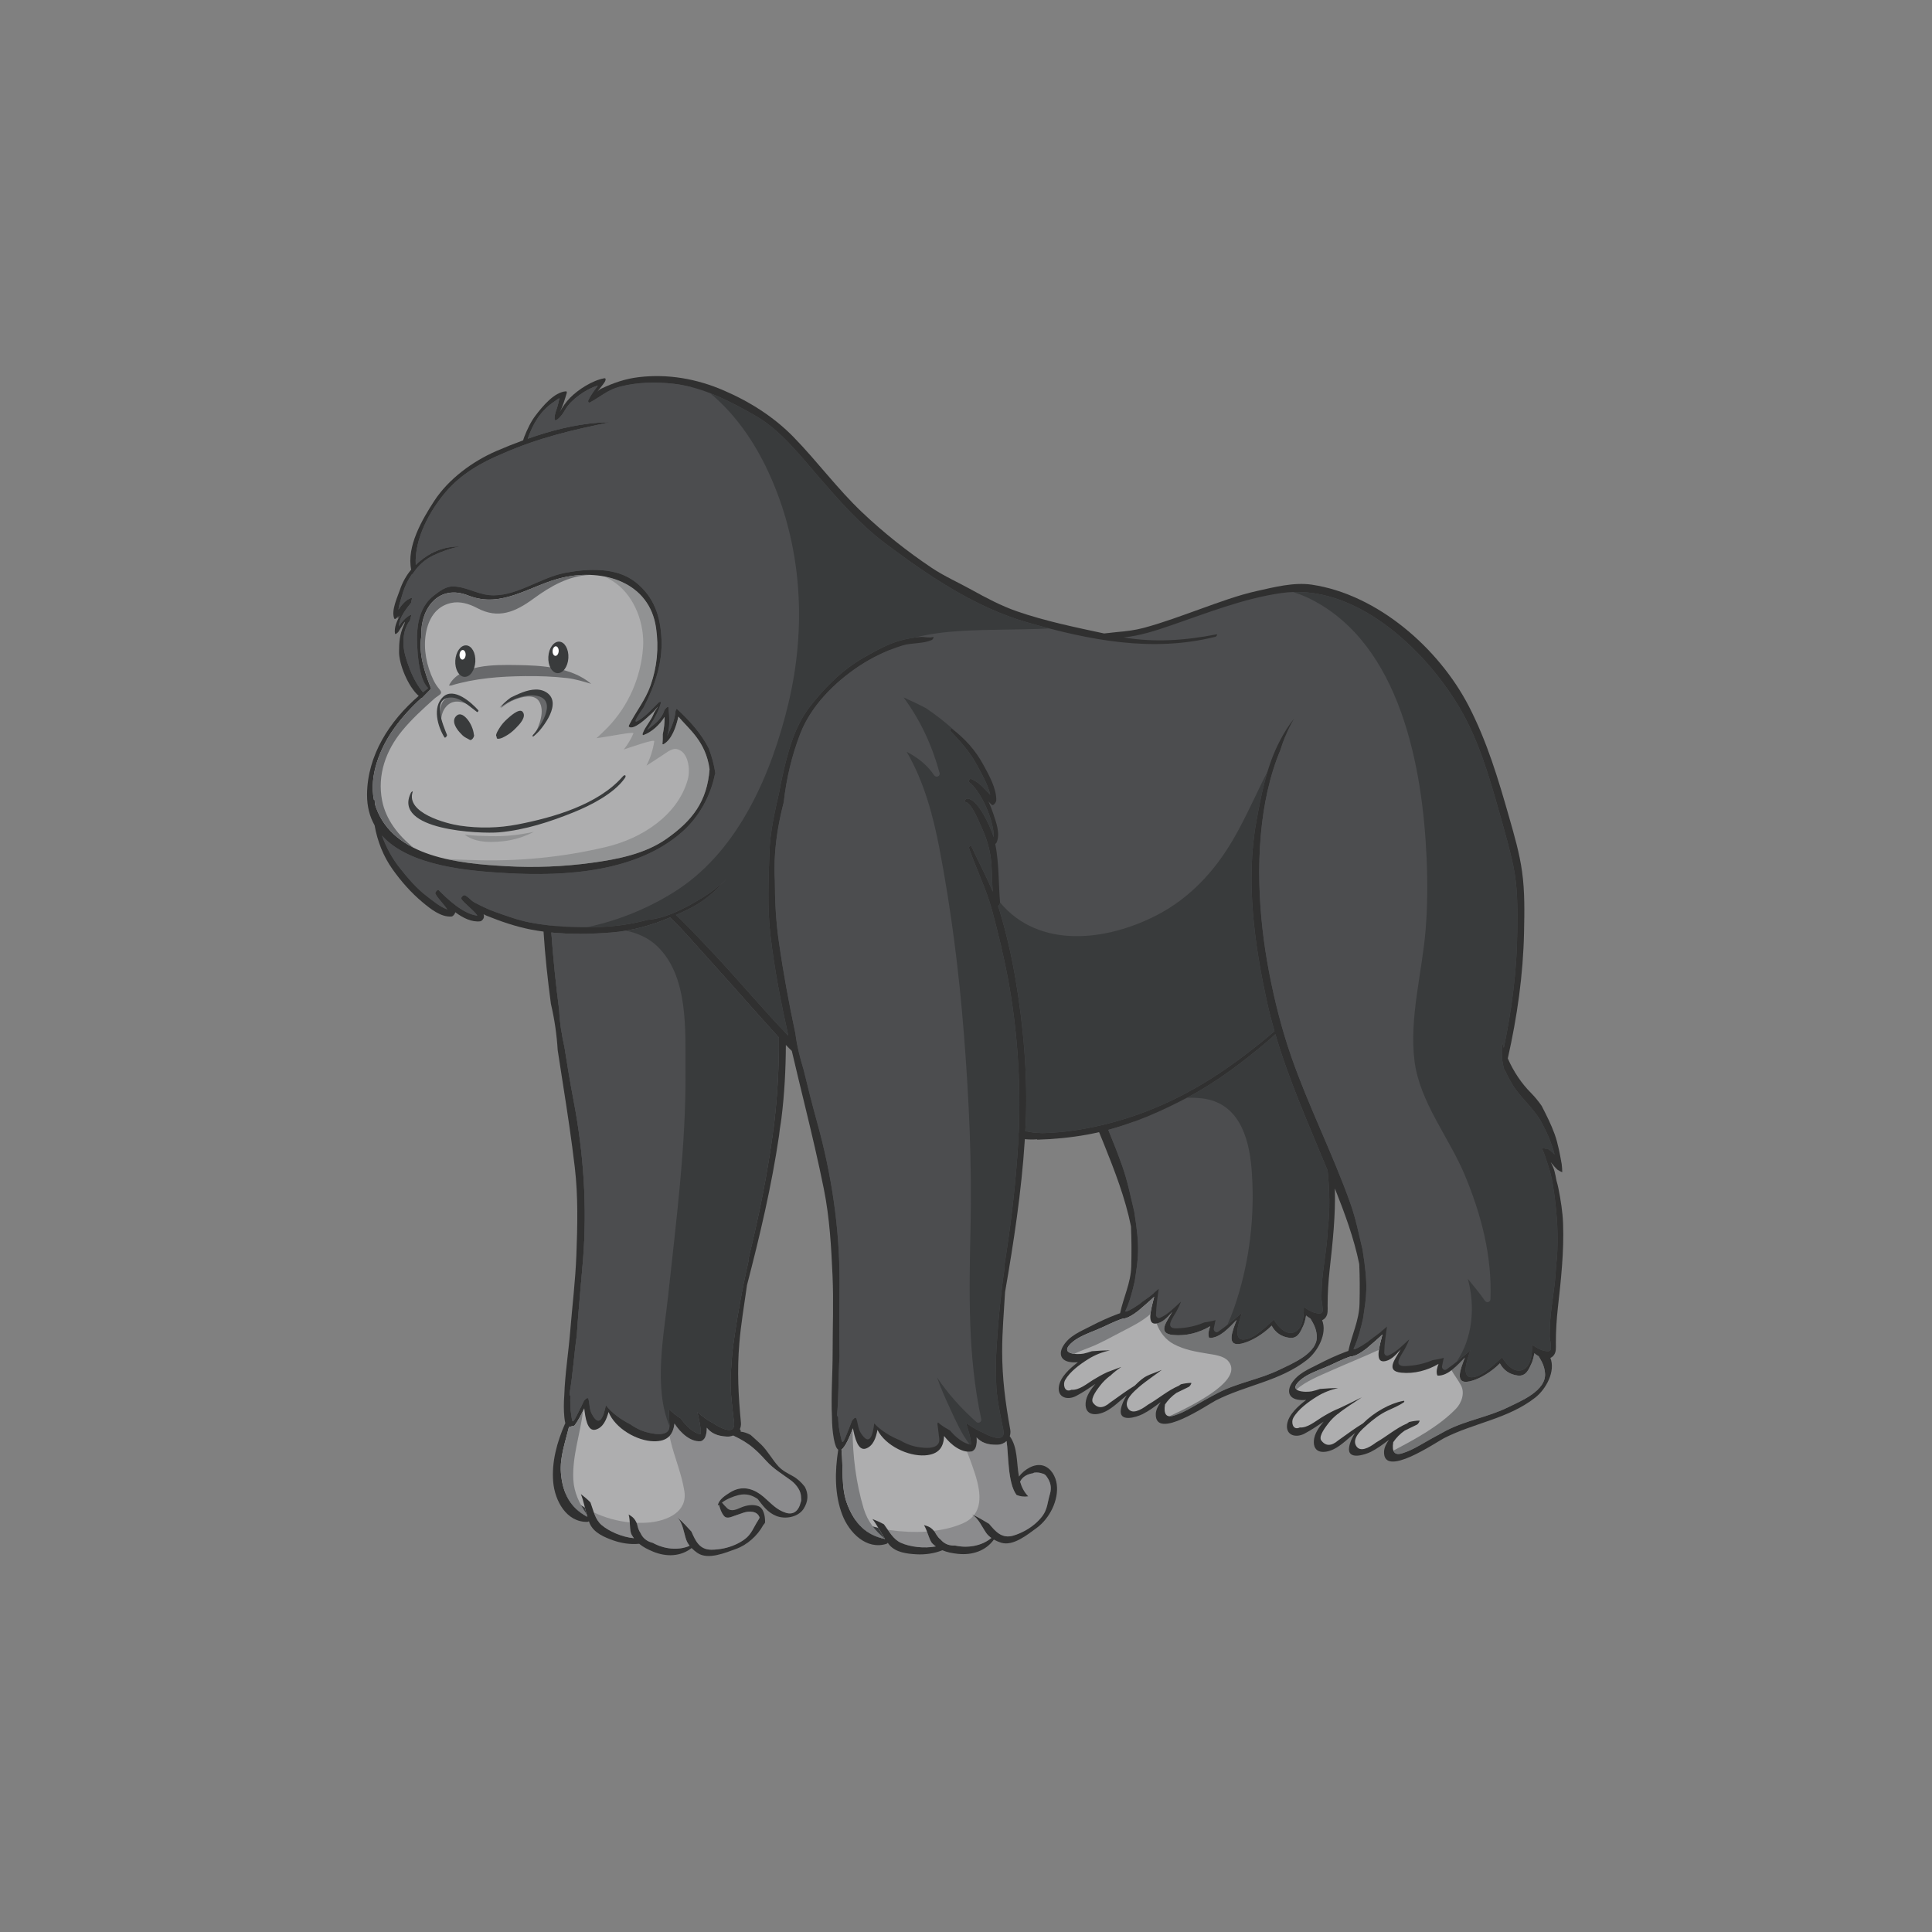 <?xml version="1.0" encoding="UTF-8" standalone="no"?>
<!-- Created with Inkscape (http://www.inkscape.org/) -->

<svg
   version="1.1"
   id="svg138616"
   width="400"
   height="400"
   viewBox="0 0 400 400"
   sodipodi:docname="1516_pic.pdf"
   xmlns:inkscape="http://www.inkscape.org/namespaces/inkscape"
   xmlns:sodipodi="http://sodipodi.sourceforge.net/DTD/sodipodi-0.dtd"
   xmlns="http://www.w3.org/2000/svg"
   xmlns:svg="http://www.w3.org/2000/svg">
  <rect x="0" y="0" width="400" height="400" fill="#808080" stroke="none"/>
  <defs
     id="defs138620">
    <clipPath
       clipPathUnits="userSpaceOnUse"
       id="clipPath138636">
      <path
         d="M 0,0 H 185.982 V -183.449 H 0 Z"
         clip-rule="evenodd"
         id="path138634" />
    </clipPath>
    <clipPath
       clipPathUnits="userSpaceOnUse"
       id="clipPath138646">
      <path
         d="M 0,-550.347 H 557.947 V 550.347 H 0 Z"
         id="path138644" />
    </clipPath>
  </defs>
  <sodipodi:namedview
     id="namedview138618"
     pagecolor="#ffffff"
     bordercolor="#000000"
     borderopacity="0.25"
     inkscape:showpageshadow="2"
     inkscape:pageopacity="0.0"
     inkscape:pagecheckerboard="0"
     inkscape:deskcolor="#d1d1d1" />
  <g
     id="g138622"
     inkscape:groupmode="layer"
     inkscape:label="1516_pic35"
     transform="matrix(1.333,0,0,-1.333,0,400)">
    <g
       id="g138624">
      <g
         id="g138626">
        <g
           id="g138628"
           transform="translate(57.009,241.724)">
          <g
             id="g138630">
            <g
               id="g138632"
               clip-path="url(#clipPath138636)">
              <g
                 id="g138638"
                 transform="matrix(0.333,0,0,0.333,0,-61.15)">
                <g
                   id="g138640">
                  <g
                     id="g138642" />
                  <g
                     id="g139058">
                    <g
                       clip-path="url(#clipPath138646)"
                       id="g139056">
                      <g
                         transform="translate(102.723,108.598)"
                         id="g138654">
                        <g
                           id="g138652">
                          <g
                             id="g138650">
                            <path
                               d="m 40.294,-8.337 c -10.036,11.78 -26.65,8.394 -39.798,5.847 -0.249,-0.05 -0.756,-0.803 -0.334,-0.764 12.862,1.133 25.838,2.857 36.326,-6.318 10.436,-9.121 13.124,-23.231 12.747,-36.341 -0.022,-0.74 1.172,0.367 1.229,0.759 2.062,14.127 -0.912,25.948 -10.17,36.817 z"
                               style="fill:#5c2f10;fill-opacity:1;fill-rule:nonzero;stroke:none"
                               id="path138648" />
                          </g>
                        </g>
                      </g>
                      <g
                         transform="translate(0,183.449)"
                         id="g138662">
                        <g
                           id="g138660">
                          <g
                             id="g138658">
                            <path
                               d="m 557.849,-395.203 c -0.205,5.499 -1.099,10.942 -2.165,16.33 -0.242,1.265 -0.572,2.457 -0.915,3.639 -0.247,1.437 -0.539,2.859 -0.898,4.28 -0.373,1.506 -1.042,2.924 -1.796,4.312 1.058,-1.271 2.08,-2.568 3.292,-3.613 0.191,-0.162 1.88,-1.09 2.111,-1.042 -0.012,1.213 -0.118,2.488 -0.272,3.784 -0.863,4.722 -1.685,9.511 -3.307,13.998 -1.65,4.568 -3.846,8.87 -6.06,13.178 -1.53,2.18 -3.199,4.224 -5.028,6.063 -4.317,4.338 -8.092,9.926 -10.742,16.015 4.357,19.326 7.19,38.954 7.583,58.974 0.191,9.432 0.383,18.862 -0.93,28.225 -1.199,8.554 -3.628,16.919 -5.998,25.208 -5.099,17.882 -10.253,35.212 -18.813,51.833 -13.937,27.051 -42.616,52.2 -73.294,56.736 -8.313,1.23 -17.589,-1.182 -25.622,-2.969 -8.891,-1.978 -17.82,-5.33 -26.386,-8.399 -8.736,-3.125 -17.388,-6.387 -26.356,-8.792 -4.109,-1.103 -8.262,-1.589 -12.487,-1.95 -1.92,-0.162 -3.945,-0.479 -5.977,-0.655 -13.694,2.936 -27.558,5.786 -40.775,10.367 -7.228,2.51 -14.387,6.311 -21.066,10.018 -6.147,3.416 -12.674,6.277 -18.517,10.184 -11.48,7.676 -22.566,16.491 -32.58,25.998 -11.47,10.886 -20.837,23.671 -31.852,34.979 -9.28,9.529 -20.6,16.64 -32.775,21.871 -12.536,5.389 -25.881,7.739 -39.471,6.135 -6.338,-0.746 -11.855,-2.689 -17.549,-5.377 -0.908,-0.428 -1.526,-1.06 -1.966,-1.667 1.125,1.679 2.634,3.196 3.686,4.899 0.29,0.466 0.754,1.794 -0.286,1.616 -5.369,-0.915 -12.11,-5.217 -15.898,-9.055 -2.048,-2.082 -3.477,-4.234 -4.923,-6.76 1.505,2.632 2.431,6.024 3.321,8.909 0.065,0.231 0.074,0.845 -0.328,0.825 -5.517,-0.304 -11.026,-7.143 -14.097,-11.111 -2.297,-2.968 -3.976,-6.605 -5.359,-10.072 -0.223,-0.55 -0.387,-1.113 -0.549,-1.677 -4.234,-1.551 -8.406,-3.226 -12.468,-4.982 -11.129,-4.819 -22.355,-13.055 -29.066,-23.385 -5.533,-8.511 -12.909,-21.151 -10.683,-31.945 -2.313,-2.715 -4.136,-6.075 -5.253,-9.41 -1.164,-3.481 -4.122,-9.529 -2.678,-13.314 0.387,-1.014 1.865,0.912 2.019,1.242 -0.935,-1.979 -0.389,-1.358 0.582,0.077 -1.253,-2.554 -2.711,-5.563 -2.234,-8.365 0.142,-0.829 1.504,0.639 1.611,0.797 1.039,1.545 4.52,7.607 2.363,2.706 -1.793,-4.089 -2.064,-7.769 -2.064,-12.199 0,-5.622 4.13,-16.009 9.162,-20.421 -13.655,-11.75 -23.979,-27.783 -24.095,-46.027 -0.032,-5.616 1.263,-10.328 3.52,-14.324 1.275,-7.388 4.146,-14.6 8.4,-20.565 4.087,-5.723 8.621,-10.88 14.03,-15.393 3.526,-2.942 8.536,-6.999 13.446,-6.599 0.694,0.055 1.633,1.164 1.738,2.011 3.672,-2.731 7.745,-4.72 11.682,-4.235 0.739,0.095 1.572,1.172 1.685,1.865 0.081,0.48 0.017,0.959 -0.146,1.433 0.479,-0.267 0.967,-0.511 1.474,-0.717 6.671,-2.709 13.666,-5.096 20.74,-6.462 1.914,-0.369 3.83,-0.659 5.752,-0.918 0.72,-11.288 1.936,-22.522 3.442,-33.73 1.675,-7.098 2.717,-14.304 3.159,-21.561 0.826,-5.346 1.641,-10.689 2.482,-16.029 2.029,-12.865 3.966,-25.68 5.49,-38.618 1.6,-13.572 1.26,-27.25 0.743,-40.911 -0.451,-11.908 -1.91,-23.742 -2.88,-35.595 -0.825,-10.038 -2.435,-19.942 -2.769,-29.983 -0.264,-3.335 -0.282,-6.67 0.03,-9.999 0.118,-1.251 0.288,-2.223 0.487,-3.013 -0.043,-0.02 -0.091,-0.025 -0.136,-0.041 -3.737,-8.542 -6.33,-17.844 -5.547,-27.148 0.736,-8.767 6.119,-18.913 15.979,-18.704 0.129,0 0.407,0.12 0.695,0.282 0.126,-0.339 0.223,-0.699 0.369,-1.034 1.898,-4.382 6.91,-6.445 11.052,-7.909 3.457,-1.221 7.905,-1.989 12.023,-1.551 1.809,-1.509 3.938,-2.602 6.446,-3.646 6.161,-2.561 12.83,-2.382 17.994,1.651 0.837,-0.85 1.762,-1.62 2.761,-2.302 4.955,-3.375 13.045,0.148 17.893,1.872 5.083,1.798 10.014,6.054 12.749,11.129 0.355,0.359 0.622,0.756 0.853,1.161 0.102,2.316 -0.381,4.927 -1.563,6.501 -0.217,0.286 -0.495,0.502 -0.75,0.74 -0.288,0.168 -0.562,0.353 -0.894,0.474 -2.464,0.912 -5.468,0.385 -7.84,-0.608 -2.113,-0.884 -4.658,-2.261 -6.663,-0.365 -0.853,0.807 -1.636,1.717 -2.415,2.617 2.223,1.641 5.294,2.892 7.788,3.492 3.7,0.886 6.415,-0.152 8.913,-1.817 2.392,-3.128 4.566,-6.259 8.645,-7.911 4.149,-1.687 10.247,-0.635 12.808,3.394 2.145,3.384 2.285,6.962 0.507,10.206 -1.576,2.068 -3.504,3.838 -5.669,5.014 -2.305,1.251 -4.767,2.498 -6.581,4.453 -2.977,3.219 -5.01,7.222 -8.157,10.289 -1.581,1.543 -3.266,2.934 -4.866,4.422 -1.513,0.819 -3.09,1.389 -4.716,1.533 0.067,0.077 0.124,0.158 0.191,0.233 -0.156,0.319 -0.282,0.647 -0.467,0.957 0.39,0.907 0.586,1.931 0.477,3.064 -1.219,12.51 -1.799,24.164 -0.767,36.696 0.757,9.251 2.328,18.278 3.601,27.404 5.975,23.01 11.468,46.101 14.945,69.748 0.207,2.037 0.491,4.057 0.843,6.074 0.084,0.596 0.173,1.194 0.25,1.792 1.425,11.308 2.031,22.848 2.088,34.391 0.914,-0.935 1.813,-1.885 2.772,-2.77 2.033,-8.762 4.172,-17.509 6.291,-26.244 3.068,-12.653 6.05,-25.27 8.625,-38.044 2.707,-13.395 3.483,-27.057 4.085,-40.706 0.526,-11.908 0.039,-23.823 0.039,-35.717 0,-10.066 -0.799,-20.072 -0.31,-30.108 0.01,-3.343 0.261,-6.671 0.845,-9.963 0.558,-3.127 1.274,-4.694 2.074,-5.231 -1.585,-10.097 -1.78,-20.861 1.935,-30.465 3.177,-8.202 11.2,-16.423 20.607,-13.437 0.124,0.033 0.351,0.229 0.586,0.467 0.225,-0.292 0.402,-0.605 0.645,-0.894 3.055,-3.666 8.444,-4.228 12.834,-4.469 3.662,-0.197 8.145,0.322 11.974,1.904 2.16,-0.939 4.51,-1.393 7.218,-1.681 6.622,-0.72 12.979,1.334 16.794,6.66 1.04,-0.584 2.147,-1.062 3.297,-1.435 5.705,-1.837 12.475,3.826 16.64,6.841 5.969,4.316 10.419,12.943 9.391,20.421 -0.489,3.588 -2.623,7.516 -6.251,8.641 -4.142,1.283 -8.961,-1.835 -11.372,-5.091 -1.208,6.465 -0.487,13.56 -4.298,18.852 0.322,0.934 0.43,1.976 0.227,3.094 -2.239,12.367 -3.769,23.934 -3.763,36.509 0,9.282 0.831,18.41 1.358,27.612 4.065,23.416 7.656,46.878 9.187,70.734 0.004,0.199 0.026,0.393 0.032,0.592 1.918,-0.195 3.853,-0.219 5.777,-0.069 -0.01,-0.057 -0.013,-0.121 -0.029,-0.186 7.798,0.231 15.592,0.957 23.527,2.394 1.801,0.326 3.587,0.714 5.359,1.121 0.708,-1.723 1.417,-3.444 2.109,-5.168 5.068,-12.599 10.068,-25.429 12.771,-38.776 0.28,-6.18 0.28,-12.337 0.13,-18.584 -0.191,-7.828 -3.68,-14.564 -5.203,-21.915 -0.417,-0.146 -0.823,-0.284 -1.289,-0.457 -4.28,-1.601 -8.579,-3.586 -12.62,-5.691 -4.703,-2.453 -9.703,-4.332 -12.609,-9.089 -2.068,-3.378 -1.386,-6.596 2.66,-7.451 1.416,-0.296 2.815,-0.314 4.197,-0.162 -3.659,-2.821 -8.322,-6.837 -8.925,-11.508 -0.642,-4.96 3.993,-6.371 8.046,-4.266 3.169,1.646 6.072,3.667 9.04,5.648 -2.325,-2.682 -4.327,-5.764 -4.574,-8.756 -0.519,-6.259 5.016,-6.241 9.41,-4.025 3.558,1.79 6.636,5.032 9.787,7.471 -1.385,-2.112 -2.383,-4.314 -2.76,-6.532 -1.066,-6.328 7.23,-3.701 10.144,-2.247 2.97,1.484 5.636,3.504 8.282,5.47 0.045,0.033 0.091,0.063 0.144,0.092 -1.277,-1.742 -2.226,-3.652 -2.291,-5.495 -0.434,-12.611 24.291,4.424 28.03,6.332 13.949,7.106 29.833,8.988 42.454,18.856 5.168,4.045 9.582,12.392 7.1,18.551 0.572,0.248 1.108,0.635 1.57,1.207 1.267,1.585 0.999,3.783 0.991,5.669 0,5.588 0.331,11.1 0.945,16.654 1.409,12.659 2.79,25.153 2.437,37.906 4.562,-11.472 8.905,-23.158 11.366,-35.269 0.282,-6.185 0.282,-12.341 0.13,-18.582 -0.197,-7.832 -3.678,-14.569 -5.204,-21.917 -0.424,-0.146 -0.826,-0.28 -1.294,-0.458 -4.274,-1.598 -8.574,-3.587 -12.617,-5.695 -4.704,-2.45 -9.7,-4.325 -12.611,-9.082 -2.062,-3.377 -1.381,-6.597 2.656,-7.451 1.423,-0.3 2.814,-0.314 4.197,-0.164 -3.648,-2.824 -8.319,-6.835 -8.919,-11.504 -0.637,-4.963 3.986,-6.372 8.049,-4.27 3.169,1.648 6.074,3.668 9.041,5.645 -2.324,-2.677 -4.331,-5.759 -4.577,-8.753 -0.515,-6.261 5.014,-6.239 9.404,-4.027 3.556,1.789 6.644,5.035 9.795,7.47 -1.385,-2.109 -2.385,-4.309 -2.758,-6.531 -1.066,-6.324 7.226,-3.7 10.144,-2.246 2.964,1.482 5.63,3.503 8.28,5.472 0.045,0.036 0.092,0.059 0.138,0.095 -1.271,-1.748 -2.218,-3.654 -2.285,-5.499 -0.436,-12.613 24.29,4.424 28.033,6.334 13.939,7.103 29.832,8.986 42.445,18.856 5.173,4.041 9.589,12.39 7.099,18.546 0.58,0.249 1.113,0.64 1.575,1.212 1.265,1.58 0.992,3.778 0.992,5.665 -0.007,5.59 0.326,11.099 0.946,16.656 1.458,13.092 2.898,26.003 2.407,39.21 z"
                               style="fill:#303030;fill-opacity:1;fill-rule:nonzero;stroke:none"
                               id="path138656" />
                          </g>
                        </g>
                      </g>
                      <g
                         transform="translate(2.647,90.746)"
                         id="g138670">
                        <g
                           id="g138668">
                          <g
                             id="g138666">
                            <path
                               d="m 1.089,-107.048 c -0.067,0.683 -0.16,1.36 -0.211,2.044 -0.014,0.194 -0.158,0.144 -0.308,0.024 -2.348,11.425 2.909,24.296 9.355,33.292 3.726,5.202 8.069,9.951 12.822,14.251 0.046,-0.034 0.101,-0.065 0.154,-0.101 1.433,1.494 2.897,2.962 4.351,4.436 -3.124,7.873 -5.876,16.252 -4.594,24.381 -0.517,13.197 8.189,24.492 21.848,19.095 16.064,-6.352 28.92,4.894 44.232,8.371 18.783,4.27 40.374,-2.062 43.425,-23.551 1.308,-9.215 0.497,-18.124 -2.617,-26.897 -2.417,-6.829 -6.857,-12.129 -10.004,-18.426 -0.103,-0.189 -0.225,-0.619 0,-0.783 2.257,-1.61 8.226,4.096 9.517,5.284 0.917,0.839 1.894,1.667 2.697,2.628 3.004,3.572 -0.102,-0.226 -0.59,-1.553 -1.239,-3.34 -3.942,-5.959 -5.203,-9.295 -0.107,-0.275 -0.247,-1.105 0.359,-0.888 3.757,1.349 7.5,4.714 9.799,8.457 0.055,-2.739 -0.256,-5.387 -0.839,-8.114 0.044,-1.543 -0.013,-3.08 -0.151,-4.613 0.167,-0.01 0.329,-0.026 0.491,-0.012 3.891,2.194 5.892,8.056 6.95,12.891 4.818,-5.799 12.8,-11.526 14.536,-24.543 -1.132,-14.987 -7.94,-23.906 -20.083,-32.452 -10.05,-7.072 -22.878,-9.546 -34.818,-11.184 -13.203,-1.806 -26.666,-2.331 -39.954,-1.581 -21.34,1.206 -52.565,3.884 -60.834,27.708 -0.125,0.373 -0.221,0.752 -0.33,1.131 z"
                               style="fill:#aeaeaf;fill-opacity:1;fill-rule:nonzero;stroke:none"
                               id="path138664" />
                          </g>
                        </g>
                      </g>
                      <g
                         transform="translate(45.554,-29.128)"
                         id="g138678">
                        <g
                           id="g138676">
                          <g
                             id="g138674">
                            <path
                               d="m 0,-1.33 c 3.32,-2.59 7.781,-3.352 12.152,-3.374 h 0.396 c 1.826,0.009 3.629,0.142 5.32,0.319 5.187,0.545 9.953,2.104 14.377,4.385 -6.534,-1.407 -13.205,-2.175 -19.881,-2.021 C 8.286,-1.928 4.106,-1.806 0,-1.33 Z"
                               style="mix-blend-mode:multiply;fill:#68696b;fill-opacity:0.4;fill-rule:nonzero;stroke:none"
                               id="path138672" />
                          </g>
                        </g>
                      </g>
                      <g
                         transform="translate(36.896,89.917)"
                         id="g138686">
                        <g
                           id="g138684">
                          <g
                             id="g138682">
                            <path
                               d="m 108.322,-65.299 c -1.058,-4.834 -3.059,-10.697 -6.95,-12.891 -0.162,-0.014 -0.323,0.002 -0.491,0.012 0.138,1.533 0.197,3.07 0.152,4.615 0.582,2.725 0.894,5.375 0.838,8.112 -2.298,-3.743 -6.042,-7.107 -9.799,-8.457 -0.605,-0.217 -0.463,0.613 -0.359,0.888 1.261,3.336 3.966,5.955 5.204,9.296 0.487,1.326 3.595,5.126 0.59,1.553 -0.801,-0.961 -1.778,-1.79 -2.698,-2.629 -1.29,-1.188 -7.257,-6.894 -9.517,-5.282 -0.225,0.162 -0.102,0.592 0,0.781 3.15,6.299 7.587,11.597 10.005,18.426 3.113,8.773 3.926,17.682 2.616,26.897 C 95.911,-9.869 85.903,-2.33 73.96,0 h -0.009 c 1.733,-0.818 3.473,-1.832 5.22,-3.115 8.969,-6.572 13.464,-19.211 12.661,-30.054 -1.024,-13.832 -6.79,-27.126 -16.457,-37.14 -1.701,-1.756 -3.475,-3.43 -5.286,-5.067 0.264,0.039 0.53,0.081 0.799,0.114 5.051,0.677 16.857,3.1 16.46,2.151 -1.164,-2.769 -2.707,-5.249 -4.496,-7.522 4.222,1.385 14.396,4.984 14.215,3.818 -0.624,-4.047 -1.847,-7.867 -3.645,-11.358 2.638,1.632 5.205,3.404 7.755,5.044 1.64,1.058 4.146,3.147 6.332,2.705 5.541,-1.111 6.454,-9.627 5.209,-14.13 -4.682,-16.897 -21.607,-27.55 -37.712,-31.43 -20.93,-5.037 -42.217,-7.007 -63.69,-6.186 -3.495,0.132 -7.372,0.209 -11.316,0.493 9.524,-2.172 19.538,-2.904 28.004,-3.382 13.289,-0.748 26.753,-0.225 39.954,1.581 11.942,1.638 24.77,4.112 34.817,11.184 12.143,8.546 18.951,17.465 20.084,32.452 -1.737,13.017 -9.718,18.746 -14.537,24.543 z"
                               style="mix-blend-mode:multiply;fill:#68696b;fill-opacity:0.4;fill-rule:nonzero;stroke:none"
                               id="path138680" />
                          </g>
                        </g>
                      </g>
                      <g
                         transform="translate(2.647,90.714)"
                         id="g138694">
                        <g
                           id="g138692">
                          <g
                             id="g138690">
                            <path
                               d="m 4.363,-105.165 c -2.275,11.901 1.736,23.193 9.337,32.45 4.464,5.428 9.604,10.113 14.823,14.793 2.467,2.218 4.61,2.238 2.532,4.657 -1.085,1.259 -2.023,2.747 -2.745,4.238 -3.155,6.555 -4.757,14.326 -3.534,21.58 1.158,6.837 4.604,12.774 11.751,14.357 4.203,0.927 8.51,-0.417 12.194,-2.38 9.886,-5.261 17.82,-1.803 26.292,4.404 8.088,5.922 16.476,10.628 26.091,11.047 v 3e-5 c -4.11,0.114 -8.305,-0.279 -12.366,-1.204 -15.312,-3.477 -28.17,-14.722 -44.232,-8.371 -13.658,5.397 -22.364,-5.898 -21.847,-19.095 -1.283,-8.129 1.47,-16.508 4.593,-24.381 -1.454,-1.474 -2.918,-2.942 -4.351,-4.436 -0.053,0.036 -0.108,0.067 -0.155,0.101 -4.752,-4.3 -9.095,-9.049 -12.822,-14.251 -6.445,-8.996 -11.702,-21.867 -9.354,-33.292 0.15,0.12 0.294,0.17 0.308,-0.024 0.052,-0.684 0.144,-1.361 0.211,-2.044 0.109,-0.379 0.206,-0.758 0.33,-1.131 3.155,-9.075 9.641,-15.067 17.639,-19.096 -7.074,5.645 -12.988,13.129 -14.695,22.078 z"
                               style="mix-blend-mode:color-dodge;fill:#68696b;fill-opacity:1;fill-rule:nonzero;stroke:none"
                               id="path138688" />
                          </g>
                        </g>
                      </g>
                      <g
                         transform="translate(38.187,48.71)"
                         id="g138702">
                        <g
                           id="g138700">
                          <g
                             id="g138698">
                            <path
                               d="m 55.099,-6.112 c 3.814,-0.434 7.53,-1.606 11.245,-2.678 -9.313,7.879 -23.319,8.604 -35.082,8.754 -9.56,0.122 -26.251,0.479 -31.262,-9.565 h 0.571 c 0.123,0.025 0.233,0.002 0.356,-0.009 h 0.019 c 11.151,3.407 22.894,4.277 34.519,4.404 6.585,0.073 13.089,-0.158 19.634,-0.906 z"
                               style="mix-blend-mode:color-dodge;fill:#68696b;fill-opacity:1;fill-rule:nonzero;stroke:none"
                               id="path138696" />
                          </g>
                        </g>
                      </g>
                      <g
                         transform="translate(62.411,36.27)"
                         id="g138710">
                        <g
                           id="g138708">
                          <g
                             id="g138706">
                            <path
                               d="M 18.058,-0.244 C 17.32,-0.09 16.547,-0.01 15.751,0 H 15.385 C 10.694,-0.061 5.259,-2.432 1.226,-5.791 0.782,-6.391 0.375,-7.021 0,-7.676 v -8.2e-4 c 1.975,1.636 4.105,3.024 6.471,3.949 3.175,1.237 9.012,2.921 11.358,-0.805 2.723,-4.316 0.417,-10.845 -2.375,-16.056 h 0.002 c 0.858,0.678 1.656,1.434 2.456,2.174 0.843,1.074 1.642,2.181 2.397,3.327 3.26,6.474 4.059,13.527 -2.251,14.843 z"
                               style="mix-blend-mode:color-dodge;fill:#68696b;fill-opacity:1;fill-rule:nonzero;stroke:none"
                               id="path138704" />
                          </g>
                        </g>
                      </g>
                      <g
                         transform="translate(33.853,33.979)"
                         id="g138718">
                        <g
                           id="g138716">
                          <g
                             id="g138714">
                            <path
                               d="m 14.552,-4.399 c -2.634,2.455 -5.553,4.349 -8.489,4.398 -5.9,0.105 -6.705,-7.472 -5.693,-11.865 0.052,-0.235 0.139,-0.457 0.19,-0.69 0.055,2.835 0.633,5.44 2.003,7.271 3.228,4.315 7.816,3.222 11.989,0.886 z"
                               style="mix-blend-mode:color-dodge;fill:#68696b;fill-opacity:1;fill-rule:nonzero;stroke:none"
                               id="path138712" />
                          </g>
                        </g>
                      </g>
                      <g
                         transform="translate(90.35,-298.024)"
                         id="g138726">
                        <g
                           id="g138724">
                          <g
                             id="g138722">
                            <path
                               d="m 89.899,-18.562 c 2.032,-1.679 3.917,-3.69 5.896,-5.876 3.451,-3.807 7.425,-6.125 11.502,-9.121 2.032,-1.483 4.146,-3.999 4.649,-6.564 0.101,-0.529 0.148,-1.1 0.148,-1.688 0.146,-0.832 0.045,-1.574 -0.249,-2.229 -0.694,-3.132 -2.893,-5.869 -6.754,-4.697 -4.541,1.382 -7.017,4.521 -10.547,7.518 -4.033,3.42 -8.714,5.05 -13.503,3.073 -0.053,-0.018 -0.106,-0.046 -0.156,-0.063 -0.665,-0.287 -1.326,-0.624 -1.987,-1.048 -2.178,-1.401 -5.13,-3.169 -5.673,-6.044 0.168,0.049 0.365,0.142 0.606,0.339 0.446,-1.857 1.03,-3.623 2.255,-5.158 1.409,-1.764 3.759,-0.329 5.383,0.15 2.81,0.831 4.926,2.192 8.027,1.685 1.839,-0.302 2.846,-1.367 3.256,-2.711 -0.205,-0.428 -0.436,-0.856 -0.72,-1.288 -2.088,-3.171 -2.991,-6.342 -6.19,-8.736 -2.834,-2.105 -6.306,-3.544 -9.748,-4.28 -1.88,-0.395 -3.891,-0.631 -5.817,-0.635 -5.622,-0.012 -7.465,4.213 -9.317,8.449 -2.106,2.234 -4.103,4.584 -6.498,6.52 2.458,-2.473 2.964,-7.055 4.005,-10.166 0.377,-1.131 0.973,-2.094 1.666,-2.98 -5.371,-2.336 -11.958,-1.535 -17.219,1.375 -2.131,0.515 -4.033,1.618 -5.276,3.738 -0.17,0.284 -0.314,0.588 -0.464,0.899 -0.795,1.056 -1.223,2.579 -1.594,4.186 -0.493,1.197 -1.103,2.31 -2.058,3.129 -0.578,0.488 -1.21,0.9 -1.857,1.287 0.85,-2.887 0.312,-7.506 1.373,-9.377 0.35,-0.626 0.729,-1.184 1.119,-1.717 -5.661,0.565 -11.612,3.199 -15.105,6.167 -3.122,2.661 -3.792,6.799 -5.201,10.556 -1.387,1.397 -2.875,2.684 -4.46,3.876 1.358,-3.442 1.97,-7.076 3.023,-10.593 -8.074,4.282 -11.575,11.139 -12.331,20.475 -0.58,7.257 2.013,14.302 3.728,21.364 0.841,0.276 1.691,0.505 2.522,0.671 1.618,1.969 3.325,5.343 4.623,8.076 0.485,-4.189 1.399,-11.044 5.361,-9.917 3.436,0.978 4.981,4.58 5.979,8.204 3.179,-7.758 13.296,-13.479 21.019,-13.65 6.928,-0.154 9.112,3.482 9.732,8.277 2.889,-4.475 7.53,-8.644 12.165,-8.248 0.831,0.069 1.756,1.011 2.084,1.723 0.641,1.391 0.83,2.964 0.809,4.593 1.955,-2.401 4.522,-3.897 9.394,-4.163 1.042,-0.059 1.995,0.132 2.861,0.478 0.038,0.003 0.067,-0.018 0.111,0 3.706,-1.733 6.737,-3.54 9.428,-5.859 z"
                               style="fill:#aeaeaf;fill-opacity:1;fill-rule:nonzero;stroke:none"
                               id="path138720" />
                          </g>
                        </g>
                      </g>
                      <g
                         transform="translate(92.364,-337.081)"
                         id="g138734">
                        <g
                           id="g138732">
                          <g
                             id="g138730">
                            <path
                               d="M 0,0 C 1.892,-4.894 5.182,-8.755 10.401,-11.528 9.979,-10.125 9.625,-8.7 9.272,-7.279 5.859,-5.245 2.737,-2.808 0,0 Z"
                               style="fill:#393b3c;fill-opacity:1;fill-rule:nonzero;stroke:none"
                               id="path138728" />
                          </g>
                        </g>
                      </g>
                      <g
                         transform="translate(125.669,-305.11)"
                         id="g138742">
                        <g
                           id="g138740">
                          <g
                             id="g138738">
                            <path
                               d="m 76.774,-34.725 c 0,0.588 -0.045,1.158 -0.148,1.687 -0.501,2.565 -2.616,5.083 -4.647,6.567 -4.079,2.993 -8.053,5.312 -11.502,9.12 -1.981,2.185 -3.863,4.197 -5.898,5.875 -2.689,2.318 -5.72,4.126 -9.428,5.858 -0.041,-0.018 -0.073,0.004 -0.11,0 -0.867,-0.345 -1.818,-0.537 -2.86,-0.477 -4.872,0.268 -7.441,1.762 -9.396,4.163 0.022,-1.63 -0.168,-3.202 -0.807,-4.594 -0.33,-0.71 -1.255,-1.653 -2.084,-1.722 C 25.258,-8.645 20.617,-4.476 17.73,0 h -0.002 c -0.298,-2.29 -0.975,-4.294 -2.322,-5.77 0.148,-0.712 0.286,-1.426 0.455,-2.137 1.879,-7.924 5.263,-15.685 6.484,-23.722 1.466,-9.572 -7.849,-13.564 -15.872,-14.46 C 4.337,-46.33 2.166,-46.365 0,-46.296 c 0.075,-0.186 0.187,-0.347 0.26,-0.533 0.371,-1.606 0.801,-3.129 1.596,-4.185 0.148,-0.312 0.292,-0.614 0.462,-0.9 1.243,-2.119 3.147,-3.222 5.277,-3.735 5.26,-2.913 11.849,-3.712 17.218,-1.377 -0.691,0.885 -1.287,1.848 -1.663,2.979 -1.044,3.112 -1.548,7.694 -4.008,10.166 2.395,-1.936 4.394,-4.286 6.5,-6.517 1.832,-4.196 3.657,-8.376 9.147,-8.451 h 0.345 c 1.873,0.018 3.819,0.252 5.64,0.637 3.442,0.734 6.915,2.172 9.748,4.28 3.201,2.393 4.102,5.562 6.19,8.733 0.286,0.432 0.517,0.86 0.722,1.291 -0.41,1.341 -1.418,2.407 -3.255,2.711 -3.102,0.507 -5.218,-0.857 -8.03,-1.687 -1.624,-0.48 -3.974,-1.912 -5.383,-0.15 -1.223,1.535 -1.809,3.301 -2.255,5.158 -0.241,-0.196 -0.436,-0.29 -0.604,-0.34 0.543,2.875 3.495,4.643 5.673,6.044 0.661,0.425 1.322,0.764 1.987,1.048 0.048,0.018 0.101,0.047 0.156,0.063 4.787,1.977 9.468,0.348 13.501,-3.072 3.532,-2.997 6.009,-6.137 10.547,-7.518 3.864,-1.172 6.06,1.565 6.756,4.696 0.19,0.427 0.3,0.89 0.313,1.392 v 0.196 c -0.005,0.208 -0.027,0.421 -0.066,0.642 z"
                               style="fill:#393b3c;fill-opacity:0.3;fill-rule:nonzero;stroke:none"
                               id="path138736" />
                          </g>
                        </g>
                      </g>
                      <g
                         transform="translate(105.783,-346.567)"
                         id="g138750">
                        <g
                           id="g138748">
                          <g
                             id="g138746">
                            <path
                               d="M 16.756,-4.641 C 10.991,-4.089 5.277,-2.495 0.003,0 H 0 v -0.001 c 0.79,-2.219 1.776,-4.31 3.618,-5.881 3.491,-2.966 9.437,-5.599 15.097,-6.166 h 0.009 c -0.392,0.533 -0.77,1.091 -1.12,1.716 -0.67,1.178 -0.702,3.449 -0.848,5.691 z"
                               style="fill:#393b3c;fill-opacity:0.3;fill-rule:nonzero;stroke:none"
                               id="path138744" />
                          </g>
                        </g>
                      </g>
                      <g
                         transform="translate(90.35,-299.096)"
                         id="g138758">
                        <g
                           id="g138756">
                          <g
                             id="g138754">
                            <path
                               d="M 5.859,-32.187 C 5.287,-21.261 9.131,-10.772 10.429,0 9.212,-2.504 7.747,-5.284 6.333,-7.003 c -0.831,-0.165 -1.682,-0.394 -2.522,-0.673 -1.715,-7.062 -4.308,-14.106 -3.728,-21.362 0.756,-9.337 4.257,-16.192 12.331,-20.474 -0.13,0.436 -0.245,0.88 -0.365,1.32 -3.339,4.763 -5.872,10.018 -6.19,16.005 z"
                               style="fill:#7b7c7e;fill-opacity:1;fill-rule:nonzero;stroke:none"
                               id="path138752" />
                          </g>
                        </g>
                      </g>
                      <g
                         transform="translate(85.954,-69.086)"
                         id="g138766">
                        <g
                           id="g138764">
                          <g
                             id="g138762">
                            <path
                               d="m 103.96,-95.871 c -0.087,-0.732 -0.197,-1.464 -0.284,-2.196 -0.032,0.006 -0.065,0.008 -0.099,0.014 -0.108,-1.058 -0.211,-2.114 -0.312,-3.169 -0.146,-1.115 -0.341,-2.222 -0.499,-3.337 -0.254,-1.711 -0.509,-3.426 -0.752,-5.14 -0.008,-0.042 -0.035,-0.067 -0.041,-0.107 -2.542,-16.534 -6.016,-32.909 -9.973,-49.167 0.077,-0.243 0.119,-0.499 0.054,-0.791 -3.213,-14.162 -5.758,-28.421 -7.615,-42.786 -0.286,-3.409 -0.539,-6.827 -0.736,-10.264 -0.454,-7.546 0.637,-15.155 1.515,-22.631 0.744,-6.354 -6.235,-2.735 -9.669,-0.452 -2.725,1.428 -5.179,3.206 -7.454,5.252 0.532,-2.661 1.85,-7.192 1.519,-10.404 -3.372,0.663 -6.837,3.986 -9.233,7.401 -1.886,1.259 -3.818,2.587 -5.247,4.187 -0.193,-0.296 -0.323,-0.564 -0.323,-0.753 0.061,-2.319 0.26,-4.618 0.282,-6.942 0.057,-5.934 -9.416,-3.315 -11.918,-2.514 -2.043,0.659 -4.345,1.863 -6.516,3.408 -3.909,1.937 -8.374,5.061 -11.21,8.751 -0.939,-4.617 -2.843,-11.24 -6.636,-3.883 -1.162,2.257 -0.874,4.601 -1.549,6.94 -0.294,1.02 -1.936,-0.715 -2.105,-1.062 -1.141,-2.38 -2.266,-4.765 -3.487,-7.102 -1.957,-3.737 -1.861,-2.717 -2.407,0.835 -0.438,2.806 -0.517,5.74 -0.354,8.688 -0.297,0.239 -0.489,0.608 -0.394,1.123 1.569,8.929 2.05,17.994 3.354,26.95 0.744,11.688 1.928,23.389 2.887,35.066 2.035,24.838 0.336,49.834 -4.321,74.302 -1.587,8.325 -3.002,16.727 -4.31,25.155 C 4.892,-54.806 3.903,-49.092 3.673,-43.28 2.098,-31.2 0.876,-19.095 0,-7.001 c 9.253,-0.927 18.576,-0.708 27.898,0.008 9.736,0.752 18.748,3.325 27.509,6.993 5.495,-5.189 10.478,-11.101 15.531,-16.668 11.826,-13.031 23.377,-26.301 35.194,-39.334 0.074,-13.376 -0.639,-26.794 -2.172,-39.869 z"
                               style="fill:#4c4d4f;fill-opacity:1;fill-rule:nonzero;stroke:none"
                               id="path138760" />
                          </g>
                        </g>
                      </g>
                      <g
                         transform="translate(85.954,-69.086)"
                         id="g138774">
                        <g
                           id="g138772">
                          <g
                             id="g138770">
                            <path
                               d="m 103.96,-95.871 c -0.087,-0.732 -0.197,-1.464 -0.284,-2.196 -0.032,0.006 -0.065,0.008 -0.099,0.014 -0.108,-1.058 -0.211,-2.114 -0.312,-3.169 -0.146,-1.115 -0.341,-2.222 -0.499,-3.337 -0.254,-1.711 -0.509,-3.426 -0.752,-5.14 -0.008,-0.042 -0.035,-0.067 -0.041,-0.107 -2.542,-16.534 -6.016,-32.909 -9.973,-49.167 0.077,-0.243 0.119,-0.499 0.054,-0.791 -3.213,-14.162 -5.758,-28.421 -7.615,-42.786 -0.286,-3.409 -0.539,-6.827 -0.736,-10.264 -0.454,-7.546 0.637,-15.155 1.515,-22.631 0.744,-6.354 -6.235,-2.735 -9.669,-0.452 -2.725,1.428 -5.179,3.206 -7.454,5.252 0.532,-2.661 1.85,-7.192 1.519,-10.404 -3.372,0.663 -6.837,3.986 -9.233,7.401 -1.886,1.259 -3.818,2.587 -5.247,4.187 -0.193,-0.296 -0.323,-0.564 -0.323,-0.753 0.061,-2.319 0.26,-4.618 0.282,-6.942 0.057,-5.934 -9.416,-3.315 -11.918,-2.514 -2.043,0.659 -4.345,1.863 -6.516,3.408 -3.909,1.937 -8.374,5.061 -11.21,8.751 -0.939,-4.617 -2.843,-11.24 -6.636,-3.883 -1.162,2.257 -0.874,4.601 -1.549,6.94 -0.294,1.02 -1.936,-0.715 -2.105,-1.062 -1.141,-2.38 -2.266,-4.765 -3.487,-7.102 -1.957,-3.737 -1.861,-2.717 -2.407,0.835 -0.438,2.806 -0.517,5.74 -0.354,8.688 -0.297,0.239 -0.489,0.608 -0.394,1.123 1.569,8.929 2.05,17.994 3.354,26.95 0.744,11.688 1.928,23.389 2.887,35.066 2.035,24.838 0.336,49.834 -4.321,74.302 -1.587,8.325 -3.002,16.727 -4.31,25.155 C 4.892,-54.806 3.903,-49.092 3.673,-43.28 2.098,-31.2 0.876,-19.095 0,-7.001 c 9.253,-0.927 18.576,-0.708 27.898,0.008 9.736,0.752 18.748,3.325 27.509,6.993 5.495,-5.189 10.478,-11.101 15.531,-16.668 11.826,-13.031 23.377,-26.301 35.194,-39.334 0.074,-13.376 -0.639,-26.794 -2.172,-39.869 z"
                               style="fill:#4c4d4f;fill-opacity:1;fill-rule:nonzero;stroke:none"
                               id="path138768" />
                          </g>
                        </g>
                      </g>
                      <g
                         transform="translate(120.847,-69.085)"
                         id="g138782">
                        <g
                           id="g138780">
                          <g
                             id="g138778">
                            <path
                               d="M 36.045,-16.67 C 30.992,-11.102 26.009,-5.192 20.514,0 13.888,-2.777 7.117,-4.917 0,-6.127 c 5.247,-1.202 10.133,-3.197 14.19,-6.979 15.059,-14.052 13.374,-39.678 13.5,-58.507 0.243,-35.07 -4.36,-69.816 -8.076,-104.614 -1.902,-17.858 -7.021,-42.772 0.586,-60.91 -0.026,2.313 -0.221,4.605 -0.28,6.92 0,0.19 0.128,0.46 0.323,0.754 1.427,-1.598 3.361,-2.926 5.245,-4.187 2.396,-3.414 5.863,-6.739 9.235,-7.402 0.331,3.213 -0.989,7.743 -1.521,10.407 2.275,-2.048 4.731,-3.826 7.454,-5.255 3.434,-2.283 10.415,-5.902 9.669,0.452 -0.878,7.477 -1.967,15.085 -1.515,22.633 0.199,3.435 0.452,6.853 0.736,10.263 1.859,14.365 4.404,28.625 7.617,42.785 0.063,0.292 0.021,0.551 -0.056,0.792 3.959,16.257 7.431,32.633 9.975,49.167 0.004,0.039 0.033,0.065 0.039,0.108 0.243,1.715 0.498,3.43 0.752,5.138 0.158,1.115 0.353,2.222 0.499,3.337 0.101,1.058 0.204,2.113 0.312,3.169 0.036,-0.006 0.069,-0.008 0.101,-0.014 0.087,0.732 0.195,1.464 0.282,2.197 1.533,13.074 2.246,26.492 2.173,39.869 -11.818,13.033 -23.369,26.303 -35.195,39.334 z"
                               style="fill:#393b3c;fill-opacity:1;fill-rule:nonzero;stroke:none"
                               id="path138776" />
                          </g>
                        </g>
                      </g>
                      <g
                         transform="translate(85.955,-76.087)"
                         id="g138790">
                        <g
                           id="g138788">
                          <g
                             id="g138786">
                            <path
                               d="m 30.846,-136.729 c 0.923,25.125 -3.98,50.27 -7.508,75.06 -2.907,20.462 -6.082,40.895 -10.529,61.075 C 8.529,-0.588 4.259,-0.426 0,0 c 0.877,-12.094 2.098,-24.2 3.673,-36.28 0.231,-5.811 1.219,-11.527 2.454,-17.218 1.307,-8.428 2.723,-16.83 4.308,-25.155 4.659,-24.468 6.356,-49.465 4.323,-74.302 -0.959,-11.677 -2.145,-23.379 -2.889,-35.066 -1.302,-8.957 -1.783,-18.022 -3.352,-26.95 -0.097,-0.516 0.095,-0.884 0.395,-1.123 -0.166,-2.948 -0.085,-5.882 0.351,-8.688 0.548,-3.552 0.452,-4.572 2.409,-0.835 1.208,2.311 2.321,4.667 3.445,7.021 0.592,27.185 14.752,55.132 15.729,81.867 z"
                               style="mix-blend-mode:screen;fill:#4c4d4f;fill-opacity:1;fill-rule:nonzero;stroke:none"
                               id="path138784" />
                          </g>
                        </g>
                      </g>
                      <g
                         transform="translate(221.28,-307.287)"
                         id="g138798">
                        <g
                           id="g138796">
                          <g
                             id="g138794">
                            <path
                               d="m 81.658,-31.132 c 1.715,-0.722 3.522,-0.949 5.488,-0.665 -1.974,2.044 -3.118,4.386 -3.819,6.879 1.105,2.369 3.491,3.54 5.999,3.903 0.199,0.16 0.432,0.286 0.744,0.315 1.395,0.137 2.579,-0.039 3.648,-0.444 0.805,-0.165 1.376,-0.586 1.812,-1.162 1.973,-2.632 2.658,-5.262 1.661,-8.544 -1.111,-3.633 -1.081,-6.928 -3.481,-10.125 -2.121,-2.819 -5.049,-5.183 -8.143,-6.853 -1.693,-0.915 -3.546,-1.706 -5.399,-2.255 -5.391,-1.592 -8.354,1.942 -11.32,5.486 -2.654,1.545 -5.229,3.236 -8.077,4.42 3.061,-1.683 4.827,-5.94 6.709,-8.629 0.685,-0.977 1.53,-1.729 2.445,-2.388 -4.497,-3.755 -11.046,-4.844 -16.918,-3.532 -2.183,-0.11 -4.322,0.41 -6.111,2.092 -0.239,0.231 -0.472,0.483 -0.697,0.74 -1.062,0.785 -1.902,2.119 -2.711,3.561 -0.811,1.011 -1.705,1.91 -2.861,2.421 -0.691,0.308 -1.413,0.523 -2.145,0.715 1.632,-2.532 2.427,-7.112 3.958,-8.609 0.517,-0.502 1.042,-0.934 1.569,-1.332 -5.594,-1.054 -12.047,-0.208 -16.234,1.659 -3.747,1.67 -5.561,5.45 -7.968,8.657 -1.725,0.951 -3.514,1.766 -5.369,2.462 2.269,-2.918 3.885,-6.233 5.884,-9.305 -8.948,1.827 -14.247,7.419 -17.603,16.162 C -0.365,-27.446 0.947,-18.411 0,-9.947 1.882,-8.681 3.925,-3.744 5.339,0 c 0.833,-4.134 2.293,-10.897 6.151,-9.45 3.348,1.255 4.594,4.972 5.296,8.666 3.797,-7.468 14.353,-12.348 22.059,-11.884 6.916,0.412 8.798,4.212 9.019,9.045 3.254,-4.221 8.215,-8.002 12.803,-7.23 0.823,0.142 1.665,1.154 1.939,1.89 0.519,1.437 0.583,3.019 0.425,4.645 2.149,-2.233 4.83,-3.514 9.708,-3.382 1.717,0.042 3.187,0.689 4.274,1.697 0.961,-6.198 0.442,-19.525 4.645,-25.129 z"
                               style="fill:#aeaeaf;fill-opacity:1;fill-rule:nonzero;stroke:none"
                               id="path138792" />
                          </g>
                        </g>
                      </g>
                      <g
                         transform="translate(227.831,-350.052)"
                         id="g138806">
                        <g
                           id="g138804">
                          <g
                             id="g138802">
                            <path
                               d="m 0,0 c 3.252,-4.588 7.64,-7.648 13.771,-8.901 -1.099,1.689 -2.088,3.447 -3.129,5.172 C 6.898,-2.863 3.315,-1.675 0,0 Z"
                               style="fill:#393b3c;fill-opacity:1;fill-rule:nonzero;stroke:none"
                               id="path138800" />
                          </g>
                        </g>
                      </g>
                      <g
                         transform="translate(242.852,-354.624)"
                         id="g138814">
                        <g
                           id="g138812">
                          <g
                             id="g138810">
                            <path
                               d="M 18.31,-0.862 C 12.519,-1.274 6.636,-0.957 1.23,-0.211 0.819,-0.154 0.411,-0.063 5.8e-4,0 H 0 C 1.689,-2.482 3.406,-4.899 6.202,-6.142 9.083,-7.426 13.034,-8.227 17.039,-8.26 h 0.509 c 1.651,0.014 3.304,0.16 4.888,0.458 -0.527,0.401 -1.052,0.831 -1.567,1.332 -1.024,1 -1.722,3.382 -2.559,5.608 z"
                               style="fill:#393b3c;fill-opacity:0.3;fill-rule:nonzero;stroke:none"
                               id="path138808" />
                          </g>
                        </g>
                      </g>
                      <g
                         transform="translate(279.806,-311.605)"
                         id="g138822">
                        <g
                           id="g138820">
                          <g
                             id="g138818">
                            <path
                               d="m 37.004,-17.988 c -0.438,0.576 -1.008,0.997 -1.811,1.164 -1.07,0.403 -2.256,0.58 -3.651,0.442 -0.31,-0.027 -0.543,-0.156 -0.744,-0.315 -2.506,-0.362 -4.891,-1.534 -5.998,-3.902 0.702,-2.494 1.846,-4.834 3.82,-6.88 -1.966,-0.284 -3.773,-0.057 -5.488,0.665 -4.203,5.604 -3.684,18.931 -4.645,25.131 -1.089,-1.011 -2.559,-1.658 -4.274,-1.699 -4.878,-0.132 -7.559,1.148 -9.71,3.382 0.158,-1.626 0.097,-3.209 -0.424,-4.643 -0.273,-0.736 -1.115,-1.75 -1.938,-1.89 C 1.431,-6.654 0.714,-6.63 0,-6.547 v -0.001 c 0.531,-1.35 1.06,-2.701 1.55,-4.062 2.837,-7.883 7.108,-18.955 1.65,-25.693 2.466,-1.143 4.773,-2.607 7.121,-3.977 2.964,-3.544 5.928,-7.078 11.32,-5.483 1.851,0.546 3.706,1.34 5.399,2.253 3.094,1.67 6.022,4.034 8.144,6.853 2.399,3.197 2.368,6.492 3.48,10.125 0.997,3.281 0.312,5.912 -1.661,8.544 z"
                               style="fill:#393b3c;fill-opacity:0.3;fill-rule:nonzero;stroke:none"
                               id="path138816" />
                          </g>
                        </g>
                      </g>
                      <g
                         transform="translate(264.338,-348.038)"
                         id="g138830">
                        <g
                           id="g138828">
                          <g
                             id="g138826">
                            <path
                               d="m 26.865,-10.443 v -8e-4 l -0.866,-0.672 -0.91,-0.611 -0.951,-0.549 -0.987,-0.488 -1.019,-0.427 -1.047,-0.366 -1.071,-0.306 -1.091,-0.246 -1.107,-0.187 -1.12,-0.128 -1.128,-0.069 -1.132,-0.011 -1.132,0.047 -1.128,0.104 -1.12,0.161 -1.108,0.218 -1.302,0.014 -1.277,0.191 -1.237,0.393 -1.182,0.621 -1.113,0.874 -0.354,0.36 -0.342,0.38 L 1.69,-9.609 0.429,-7.581 0.217,-7.346 0,-7.118 v 5.9e-4 l 1.107,0.144 1.103,0.163 1.096,0.183 1.089,0.204 1.081,0.225 1.073,0.247 1.063,0.27 1.052,0.294 1.041,0.318 1.028,0.343 1.015,0.369 1,0.396 0.985,0.423 1.479,0.755 1.286,0.848 1.108,0.931 L 18.552,0 h 2e-4 l 1.038,-0.926 0.943,-1.089 0.864,-1.199 0.803,-1.256 0.76,-1.261 0.734,-1.213 0.726,-1.112 1.135,-1.313 z"
                               style="fill:#393b3c;fill-opacity:0.3;fill-rule:evenodd;stroke:none"
                               id="path138824" />
                          </g>
                        </g>
                      </g>
                      <g
                         transform="translate(221.279,-307.689)"
                         id="g138838">
                        <g
                           id="g138836">
                          <g
                             id="g138834">
                            <path
                               d="M 10.359,-37.065 C 6.817,-25.269 5.195,-12.447 5.185,0 3.778,-3.688 1.817,-8.323 0,-9.544 0.947,-18.008 -0.366,-27.043 2.719,-35.1 c 3.358,-8.745 8.656,-14.337 17.603,-16.162 -0.038,0.057 -0.077,0.118 -0.113,0.175 -4.432,3.601 -8.037,7.992 -9.85,14.022 z"
                               style="fill:#7b7c7e;fill-opacity:1;fill-rule:nonzero;stroke:none"
                               id="path138832" />
                          </g>
                        </g>
                      </g>
                      <g
                         transform="translate(325.103,-245.951)"
                         id="g138846">
                        <g
                           id="g138844">
                          <g
                             id="g138842">
                            <path
                               d="m 100.549,-34.02 c -9.256,-4.548 -19.657,-6.072 -28.882,-10.908 -4.272,-2.236 -8.42,-4.602 -12.597,-6.995 -2.459,-1.403 -4.975,-2.656 -7.686,-3.489 -3.625,-1.198 -5.057,0.523 -4.302,5.16 1.445,2.141 3.24,3.931 5.338,5.399 1.902,0.947 3.836,1.853 5.795,2.82 0.34,0.167 1.285,1.387 1.119,1.847 -1.6,-0.038 -3.23,-0.273 -4.862,-0.669 -0.3,-0.221 -0.62,-0.45 -0.908,-0.661 -5.185,-2.193 -9.536,-6.064 -14.461,-8.87 -3.578,-2.691 -7.538,-4.661 -9.348,-1.575 -2.137,3.647 2.887,7.799 5.206,9.851 2.82,2.494 10.989,8.127 10.586,7.96 -6.673,-2.834 -7.295,-2.039 -12.585,-7.337 -1.744,-1.077 -3.465,-2.204 -5.154,-3.39 -2.145,-1.492 -4.249,-3.042 -6.386,-4.542 -3.267,-2.818 -5.947,-2.776 -8.029,0.124 -1.128,2.104 2.337,6.386 3.459,7.867 1.228,1.63 2.706,3.041 4.314,4.328 0.081,0.037 0.162,0.073 0.247,0.106 1.626,1.555 3.384,2.962 5.254,4.205 -0.199,-0.067 -0.402,-0.118 -0.598,-0.185 -1.979,-0.675 -3.903,-1.516 -5.868,-2.198 -2.153,-0.985 -4.258,-2.145 -6.677,-3.635 -2.844,-1.754 -6.494,-4.88 -10.032,-4.594 -0.221,-0.075 -0.432,-0.189 -0.659,-0.248 -2.785,-0.768 -3.382,2.94 -2.376,4.724 2.267,4.009 7.027,7.476 10.912,9.887 3.22,2.001 6.533,3.256 10.004,3.998 -2.792,0.051 -5.606,-0.177 -8.429,-0.387 -1.303,-0.432 -2.582,-0.844 -3.813,-1.105 -2.66,-0.562 -12.461,-0.457 -4.85,5.671 2.853,2.293 7.579,4.085 10.944,5.443 4.072,1.641 7.823,3.816 12.032,5.164 2.112,-0.01 4.997,1.876 7.238,3.575 0.953,0.805 6.474,5.547 7.552,6.679 -1.419,-5.513 -3.515,-12.662 0.477,-12.545 3.108,0.09 5.715,2.884 7.994,5.529 -2.713,-4.75 -7.147,-10.078 0.282,-10.826 6.089,-0.611 12.185,1.011 17.396,4.089 -0.75,-1.867 -1.129,-3.702 -0.631,-5.188 0.065,-0.165 0.185,-0.26 0.357,-0.29 4.714,-0.055 8.99,4.714 12.563,8.416 -1.835,-4.947 -5.219,-12.666 2.238,-11.076 4.447,0.952 10.221,4.432 14.089,8.397 1.697,-3.187 4.493,-5.186 8.271,-5.676 3.884,-0.495 5.157,2.729 6.526,5.711 0.641,1.389 0.983,3.043 1.275,4.679 0.631,-0.523 1.308,-1.009 2.016,-1.397 1.456,-2.445 2.65,-4.478 2.964,-7.795 0.795,-8.329 -11.472,-13.177 -17.315,-16.048 z"
                               style="fill:#aeaeaf;fill-opacity:1;fill-rule:nonzero;stroke:none"
                               id="path138840" />
                          </g>
                        </g>
                      </g>
                      <g
                         transform="translate(368.265,-252.969)"
                         id="g138854">
                        <g
                           id="g138852">
                          <g
                             id="g138850">
                            <path
                               d="m 71.739,-3.16 c -0.708,0.389 -1.385,0.874 -2.017,1.397 -0.294,-1.636 -0.635,-3.289 -1.274,-4.678 -1.37,-2.982 -2.644,-6.206 -6.528,-5.711 -3.779,0.489 -6.575,2.488 -8.27,5.675 -3.869,-3.964 -9.643,-7.445 -14.091,-8.396 -7.454,-1.591 -4.07,6.129 -2.235,11.076 -3.574,-3.702 -7.85,-8.471 -12.566,-8.416 -0.171,0.029 -0.29,0.124 -0.355,0.29 -0.497,1.486 -0.12,3.321 0.632,5.187 -5.214,-3.078 -11.307,-4.7 -17.396,-4.088 C 0.21,-10.076 4.64,-4.75 7.353,0 H 7.353 C 5.238,-2.463 2.822,-5.021 0,-5.439 c 1.447,-4.057 4.11,-7.599 8.035,-9.683 5.036,-2.668 10.249,-3.498 15.782,-4.426 2.863,-0.479 7.344,-0.947 9.472,-3.317 7.453,-8.303 -13.059,-19.262 -27.316,-25.879 0.064,-0.005 0.129,-0.009 0.195,-0.011 h 0.23 c 0.529,0.015 1.134,0.133 1.825,0.361 2.711,0.832 5.227,2.085 7.683,3.488 4.178,2.394 8.327,4.76 12.6,6.995 9.224,4.837 19.623,6.36 28.882,10.908 5.652,2.779 17.316,7.407 17.352,15.247 v 0.071 c -0.001,0.241 -0.013,0.484 -0.037,0.731 -0.314,3.317 -1.51,5.349 -2.964,7.794 z"
                               style="fill:#393b3c;fill-opacity:0.5;fill-rule:nonzero;stroke:none"
                               id="path138848" />
                          </g>
                        </g>
                      </g>
                      <g
                         transform="translate(326.546,-245.95)"
                         id="g138862">
                        <g
                           id="g138860">
                          <g
                             id="g138858">
                            <path
                               d="m 3.284,-26.637 c 2.451,1.184 4.998,2.092 7.64,3.131 4.935,1.95 9.507,4.606 14.214,7.027 5.134,2.646 9.858,4.959 13.71,8.408 0.244,2.417 1.075,5.426 1.754,8.071 -1.078,-1.133 -6.599,-5.877 -7.55,-6.68 -2.243,-1.699 -5.128,-3.585 -7.238,-3.575 -4.211,-1.348 -7.96,-3.523 -12.034,-5.164 -3.365,-1.358 -8.089,-3.149 -10.944,-5.442 -4.919,-3.965 -2.555,-5.405 0.448,-5.776 z"
                               style="fill:#7b7c7e;fill-opacity:1;fill-rule:nonzero;stroke:none"
                               id="path138856" />
                          </g>
                        </g>
                      </g>
                      <g
                         transform="translate(345.719,-123.477)"
                         id="g138870">
                        <g
                           id="g138868">
                          <g
                             id="g138866">
                            <path
                               d="m 102.399,-90.95 c -0.073,-1.196 -0.144,-2.394 -0.231,-3.579 -0.645,-8.706 -2.64,-17.479 -2.687,-26.213 -0.002,-0.89 -0.036,-1.776 -0.064,-2.664 0.285,-1.843 0.561,-3.68 0.61,-5.535 0.026,-0.744 -0.643,-1.407 -1.383,-1.391 -2.909,0.077 -5.166,1.533 -7.451,3.049 0.095,-4.241 -0.357,-8.777 -3.124,-10.985 -4.066,-3.236 -8.601,1.188 -10.837,5.124 -1.349,-1.292 -2.719,-2.573 -4.159,-3.768 -2.621,-2.179 -5.675,-4.908 -9.166,-5.47 -6.172,-0.991 -3.096,7.727 -1.509,12.461 -3.584,-3.128 -7.232,-6.169 -11.137,-8.898 -1.08,-0.753 -2.262,0.48 -2.041,1.567 0.269,1.287 0.541,2.565 0.804,3.846 -1.733,-0.497 -3.491,-0.791 -5.275,-1.083 -3.82,-1.618 -7.905,-2.562 -12.684,-2.747 -6.215,-0.241 -1.764,5.103 -0.179,8.063 0.815,1.517 1.48,2.851 2.016,4.416 -3.104,-2.794 -5.908,-5.961 -9.88,-7.607 -0.838,-0.345 -1.766,0.515 -1.756,1.34 0.069,4.114 0.701,8.157 1.271,12.212 -1.089,-0.945 -2.163,-1.896 -3.276,-2.818 -1.347,-1.109 -2.851,-2.141 -4.355,-3.181 -0.864,-0.747 -1.764,-1.456 -2.725,-1.991 -1.262,-0.965 -5.765,-3.561 -5.144,-2.227 2.019,4.378 3.323,9.396 4.335,13.974 1.563,10.588 2.577,14.807 -0.258,32.286 -1.662,6.908 -3.126,14.286 -5.549,21.137 -2.026,5.725 -4.26,11.376 -6.565,16.994 12.87,3.447 25.115,8.848 36.927,15.085 13.698,7.23 25.984,16.623 37.778,26.597 1.14,0.963 2.178,1.964 3.234,2.956 6.393,-21.81 15.754,-42.592 24.375,-63.646 0.928,-9.162 1.137,-18.229 0.085,-27.304 z"
                               style="fill:#4c4d4f;fill-opacity:1;fill-rule:nonzero;stroke:none"
                               id="path138864" />
                          </g>
                        </g>
                      </g>
                      <g
                         transform="translate(382.42,-123.477)"
                         id="g138878">
                        <g
                           id="g138876">
                          <g
                             id="g138874">
                            <path
                               d="M 65.614,-63.646 C 56.993,-42.592 47.632,-21.81 41.239,0 40.183,-0.992 39.145,-1.992 38.005,-2.955 26.211,-12.93 13.925,-22.323 0.227,-29.553 0.154,-29.592 0.077,-29.63 0,-29.671 c 2.425,0.057 4.856,-0.037 7.295,-0.339 16.662,-2.086 21.554,-17.785 22.795,-32.33 1.62,-19.111 -0.276,-39.21 -5.64,-57.644 -1.45,-4.976 -3.224,-10.389 -5.566,-15.567 2.315,1.818 4.594,3.692 6.813,5.63 -1.586,-4.734 -4.662,-13.451 1.51,-12.461 3.491,0.563 6.545,3.291 9.166,5.47 1.44,1.198 2.808,2.476 4.159,3.769 2.236,-3.937 6.77,-8.361 10.837,-5.125 2.767,2.208 3.219,6.747 3.124,10.985 2.283,-1.515 4.542,-2.971 7.451,-3.048 0.74,-0.016 1.409,0.647 1.383,1.391 -0.049,1.855 -0.326,3.692 -0.61,5.535 0.028,0.888 0.061,1.774 0.061,2.664 0.05,8.733 2.045,17.508 2.69,26.212 0.087,1.186 0.158,2.384 0.231,3.579 1.052,9.075 0.842,18.142 -0.085,27.304 z"
                               style="fill:#393b3c;fill-opacity:1;fill-rule:nonzero;stroke:none"
                               id="path138872" />
                          </g>
                        </g>
                      </g>
                      <g
                         transform="translate(345.72,-164.347)"
                         id="g138886">
                        <g
                           id="g138884">
                          <g
                             id="g138882">
                            <path
                               d="m 15.905,-83.941 c 1.504,1.04 3.007,2.072 4.355,3.181 0.302,0.252 0.592,0.513 0.886,0.765 2.482,10.565 2.02,22.116 0.815,32.571 -1.082,9.38 -2.733,18.751 -4.623,28 -1.25,6.087 -2.71,13.278 -5.514,19.424 C 7.942,-1.419 4.003,-2.699 0,-3.769 v -0.002 C 2.305,-9.387 4.538,-15.039 6.564,-20.76 c 2.423,-6.853 3.887,-14.229 5.548,-21.139 2.836,-17.479 1.822,-21.696 0.259,-32.286 -1.012,-4.578 -2.317,-9.596 -4.335,-13.975 -0.118,-0.254 -0.051,-0.365 0.144,-0.372 h 0.044 c 0.892,0.03 3.951,1.832 4.956,2.6 0.961,0.535 1.861,1.243 2.725,1.991 z"
                               style="mix-blend-mode:screen;fill:#4c4d4f;fill-opacity:1;fill-rule:nonzero;stroke:none"
                               id="path138880" />
                          </g>
                        </g>
                      </g>
                      <g
                         transform="translate(431.559,-263.541)"
                         id="g138894">
                        <g
                           id="g138892">
                          <g
                             id="g138890">
                            <path
                               d="m 100.555,-34.022 c -9.258,-4.546 -19.657,-6.072 -28.888,-10.904 -4.264,-2.236 -8.414,-4.606 -12.595,-6.999 -2.453,-1.401 -4.977,-2.654 -7.69,-3.489 -3.615,-1.198 -5.053,0.525 -4.3,5.16 1.453,2.145 3.236,3.931 5.342,5.399 1.906,0.947 3.836,1.857 5.797,2.818 0.34,0.167 1.277,1.393 1.115,1.849 -1.606,-0.036 -3.232,-0.273 -4.858,-0.667 -0.306,-0.221 -0.62,-0.452 -0.91,-0.663 -5.183,-2.191 -9.532,-6.062 -14.463,-8.868 -3.576,-2.697 -7.538,-4.661 -9.346,-1.575 -2.135,3.645 2.887,7.799 5.206,9.851 2.82,2.492 5.939,4.905 9.357,6.511 2.664,1.255 5.428,2.335 7.828,4.046 0.144,0.353 0.152,0.659 -0.271,0.58 -0.086,-0.016 -0.167,-0.03 -0.254,-0.044 -0.014,-0.006 -0.024,-0.014 -0.038,-0.018 -5.87,-1.087 -13.329,-5.158 -18.619,-10.452 -1.744,-1.079 -3.473,-2.21 -5.164,-3.39 -2.137,-1.491 -4.235,-3.048 -6.372,-4.544 -3.277,-2.816 -5.955,-2.778 -8.035,0.126 -1.126,2.102 2.337,6.384 3.457,7.869 1.232,1.624 2.706,3.035 4.318,4.324 0.083,0.039 0.162,0.073 0.245,0.108 1.626,1.557 9.217,6.467 11.089,7.704 -0.195,-0.067 -10.332,-5.2 -12.307,-5.882 -2.147,-0.987 -4.258,-2.145 -6.675,-3.639 -2.844,-1.752 -6.486,-4.88 -10.024,-4.59 -0.223,-0.073 -0.44,-0.189 -0.661,-0.25 -2.783,-0.768 -3.39,2.944 -2.384,4.724 2.271,4.013 7.031,7.472 10.916,9.889 3.226,2.001 6.535,3.256 10.006,3.998 -2.794,0.051 -5.61,-0.175 -8.428,-0.387 -1.304,-0.436 -2.582,-0.842 -3.814,-1.103 -2.662,-0.564 -12.459,-0.459 -4.85,5.664 2.847,2.296 7.573,4.088 10.947,5.448 4.065,1.639 7.822,3.816 12.031,5.164 2.106,-0.01 4.991,1.878 7.234,3.573 0.957,0.807 6.48,5.549 7.552,6.681 -1.415,-5.515 -3.517,-12.662 0.477,-12.543 3.108,0.088 5.715,2.88 7.992,5.523 -2.708,-4.746 -7.139,-10.076 0.286,-10.823 6.087,-0.61 12.183,1.014 17.4,4.09 -0.75,-1.867 -1.139,-3.702 -0.632,-5.19 0.056,-0.165 0.176,-0.262 0.356,-0.288 4.708,-0.057 8.99,4.712 12.557,8.412 -1.829,-4.945 -5.219,-12.664 2.246,-11.074 4.447,0.954 10.219,4.436 14.083,8.395 1.703,-3.181 4.489,-5.184 8.272,-5.672 3.879,-0.501 5.162,2.726 6.527,5.709 0.635,1.385 0.983,3.045 1.269,4.677 0.639,-0.523 1.31,-1.005 2.02,-1.395 1.46,-2.445 2.652,-4.478 2.966,-7.791 0.789,-8.331 -11.474,-13.181 -17.313,-16.052 z"
                               style="fill:#aeaeaf;fill-opacity:1;fill-rule:nonzero;stroke:none"
                               id="path138888" />
                          </g>
                        </g>
                      </g>
                      <g
                         transform="translate(478.705,-272.325)"
                         id="g138902">
                        <g
                           id="g138900">
                          <g
                             id="g138898">
                            <path
                               d="m 67.754,-1.395 c -0.708,0.391 -1.379,0.872 -2.019,1.395 -0.288,-1.632 -0.635,-3.291 -1.268,-4.676 -1.366,-2.984 -2.65,-6.21 -6.53,-5.709 -3.782,0.487 -6.569,2.49 -8.27,5.671 -3.865,-3.958 -9.637,-7.441 -14.085,-8.394 -7.464,-1.591 -4.072,6.129 -2.243,11.074 -1.888,-1.952 -3.976,-4.191 -6.216,-5.877 1.285,-2.332 2.988,-4.414 4.371,-6.975 1.989,-3.676 0.326,-8.335 -2.419,-11.125 C 20.968,-34.251 10.421,-39.914 0,-45.404 v -0.002 c 0.364,-1.049 1.117,-1.58 2.26,-1.59 h 0.066 c 0.549,0.005 1.186,0.127 1.91,0.367 2.713,0.834 5.237,2.087 7.687,3.488 4.182,2.394 8.333,4.764 12.598,6.999 9.23,4.833 19.627,6.358 28.886,10.904 5.633,2.771 17.251,7.385 17.351,15.19 v 0.203 c -0.003,0.218 -0.015,0.438 -0.035,0.66 -0.314,3.313 -1.508,5.345 -2.968,7.79 z"
                               style="fill:#393b3c;fill-opacity:0.5;fill-rule:nonzero;stroke:none"
                               id="path138896" />
                          </g>
                        </g>
                      </g>
                      <g
                         transform="translate(433.02,-263.54)"
                         id="g138910">
                        <g
                           id="g138908">
                          <g
                             id="g138906">
                            <path
                               d="m 0.494,-25.658 c 4.499,3.929 11.101,6.518 15.952,8.688 7.462,3.345 15.067,6.358 22.49,9.768 0.332,2.249 1.05,4.868 1.65,7.202 -1.071,-1.133 -6.592,-5.876 -7.55,-6.681 -2.245,-1.695 -5.128,-3.584 -7.233,-3.574 -4.211,-1.348 -7.966,-3.524 -12.031,-5.166 -3.374,-1.357 -8.1,-3.149 -10.948,-5.446 -3.042,-2.449 -3.279,-3.921 -2.33,-4.791 z"
                               style="fill:#7b7c7e;fill-opacity:1;fill-rule:nonzero;stroke:none"
                               id="path138904" />
                          </g>
                        </g>
                      </g>
                      <g
                         transform="translate(6.971,180.41)"
                         id="g138918">
                        <g
                           id="g138916">
                          <g
                             id="g138914">
                            <path
                               d="m 547.609,-412.427 c -0.073,-1.194 -0.154,-2.393 -0.239,-3.579 -0.639,-8.708 -2.638,-17.477 -2.681,-26.213 -0.006,-0.888 -0.042,-1.774 -0.062,-2.662 0.281,-1.847 0.557,-3.686 0.612,-5.537 0.022,-0.745 -0.649,-1.41 -1.385,-1.391 -2.917,0.075 -5.166,1.532 -7.455,3.047 0.097,-4.242 -0.361,-8.777 -3.128,-10.983 -4.058,-3.242 -8.593,1.188 -10.83,5.126 -1.35,-1.298 -2.724,-2.575 -4.16,-3.77 -2.625,-2.177 -5.679,-4.912 -9.164,-5.47 -6.176,-0.991 -3.096,7.727 -1.517,12.457 -3.58,-3.122 -7.224,-6.169 -11.129,-8.896 -1.08,-0.753 -2.269,0.478 -2.039,1.569 0.267,1.289 0.533,2.561 0.802,3.844 -1.739,-0.497 -3.495,-0.789 -5.273,-1.085 -3.824,-1.618 -7.909,-2.558 -12.688,-2.743 -6.221,-0.241 -1.764,5.101 -0.177,8.061 0.813,1.517 1.474,2.851 2.016,4.416 -3.108,-2.796 -5.913,-5.963 -9.88,-7.605 -0.842,-0.347 -1.772,0.517 -1.752,1.34 0.059,4.114 0.691,8.151 1.261,12.212 -1.085,-0.943 -2.161,-1.898 -3.27,-2.816 -1.351,-1.109 -2.859,-2.143 -4.36,-3.185 -0.861,-0.749 -1.761,-1.456 -2.722,-1.987 -1.26,-0.968 -5.765,-3.565 -5.146,-2.229 2.019,4.376 3.319,9.394 4.341,13.972 1.563,10.586 2.573,14.807 -0.26,32.284 -1.666,6.91 -3.126,14.29 -5.549,21.139 -8.252,23.304 -19.558,45.392 -27.67,68.742 -4.456,12.806 -7.785,26.035 -10.338,39.34 -2.603,13.59 -4.189,27.383 -4.535,41.221 -0.201,7.776 0.022,15.555 0.721,23.306 1.187,13.116 3.916,26.879 9.126,39.231 1.565,5.129 3.63,10.05 6.361,14.575 -2.539,-3.12 -4.648,-6.593 -6.517,-10.133 -6.249,-11.861 -8.742,-24.867 -11.113,-37.917 -5.077,-27.936 -0.819,-58.181 5.321,-85.609 0.92,-4.1 1.995,-8.15 3.146,-12.171 -2.24,-1.938 -4.527,-3.83 -6.824,-5.677 -12.409,-9.967 -25.097,-18.773 -39.433,-25.792 -15.119,-7.398 -30.656,-12.337 -47.3,-14.821 -4.935,-0.734 -9.868,-1.103 -14.807,-1.245 -1.257,0.053 -2.518,0.136 -3.769,0.239 -1.379,0.108 -2.737,0.56 -4.102,0.621 0.045,0.62 0.049,1.239 0.102,1.855 0.042,0.606 0.075,1.208 0.103,1.81 0.988,22.423 -1.066,45.486 -4.793,67.589 -1.825,10.809 -4.377,21.658 -7.544,32.153 -0.169,0.549 -0.369,1.092 -0.544,1.634 0.491,0.474 0.953,1.182 0.925,1.518 -0.783,9.163 -0.428,18.37 -2.241,27.445 0.292,0.239 0.544,0.503 0.615,0.675 1.847,4.254 -0.256,9.509 -1.618,13.641 -0.578,1.768 -1.32,3.68 -2.2,5.58 0.491,-0.566 1.008,-1.116 1.586,-1.626 0.794,-0.7 2.053,1.415 2.076,2.011 0.184,5.533 -3.482,12.021 -6.038,16.69 -3.798,6.936 -8.388,11.92 -14.58,16.788 -0.331,0.262 -1.089,-0.691 -0.803,-0.997 4.615,-4.883 8.941,-9.554 12.179,-15.535 2.204,-4.069 5.231,-9.248 6.454,-14.278 -2.756,2.717 -4.931,5.72 -8.893,7.386 -0.032,0.014 -0.063,0.033 -0.097,0.051 -0.442,0.178 -1.431,-1.093 -0.998,-1.417 5.389,-4.037 11.703,-17.5 11.614,-25.871 -1.488,4.856 -7.53,18.395 -12.577,18.063 -0.468,-0.029 -1.435,-1.492 -0.809,-1.539 2.962,-0.209 6.32,-8.905 7.561,-11.565 2.244,-4.829 3.751,-9.515 4.454,-14.815 0.645,-4.905 0.4,-10.379 0.911,-15.541 -3.027,7.279 -6.819,14.335 -10.091,21.433 -0.223,0.48 -1.158,-0.564 -1.016,-0.981 3.323,-9.704 8.088,-19.14 10.752,-29.02 2.865,-10.642 5.464,-21.368 7.485,-32.205 4.218,-22.663 5.872,-46.539 5.067,-69.568 -0.028,-0.738 -0.073,-1.478 -0.103,-2.212 -0.027,0.002 -0.069,0.002 -0.1,0.004 -0.022,-1.058 -0.038,-2.122 -0.05,-3.181 -0.057,-1.121 -0.164,-2.244 -0.227,-3.366 -0.11,-1.725 -0.221,-3.454 -0.333,-5.186 0,-0.044 -0.022,-0.069 -0.028,-0.109 -1.188,-16.689 -3.301,-33.288 -5.921,-49.822 0.098,-0.231 0.159,-0.485 0.122,-0.779 -2.042,-14.375 -3.42,-28.793 -4.093,-43.265 -0.006,-3.42 0.022,-6.847 0.097,-10.289 0.176,-7.561 1.877,-15.053 3.363,-22.435 1.266,-6.265 -5.987,-3.236 -9.602,-1.237 -2.826,1.201 -5.425,2.77 -7.852,4.625 0.744,-2.609 2.427,-7.019 2.356,-10.247 -3.402,0.385 -7.135,3.417 -9.799,6.622 -1.983,1.099 -4.019,2.263 -5.568,3.741 -0.174,-0.304 -0.286,-0.588 -0.263,-0.773 0.245,-2.307 0.636,-4.582 0.845,-6.891 0.539,-5.914 -9.112,-4.082 -11.67,-3.485 -2.091,0.488 -4.483,1.5 -6.778,2.866 -4.051,1.612 -8.755,4.353 -11.883,7.802 -0.56,-4.677 -1.916,-11.433 -6.298,-4.414 -1.344,2.156 -1.253,4.518 -2.108,6.795 -0.376,0.989 -1.876,-0.874 -2.016,-1.237 -0.941,-2.464 -1.865,-4.931 -2.895,-7.358 -1.646,-3.885 -1.628,-2.859 -2.468,0.637 -0.667,2.757 -0.981,5.675 -1.062,8.627 -0.318,0.215 -0.531,0.565 -0.483,1.086 0.832,9.027 0.576,18.102 1.14,27.137 -0.213,11.706 0.01,23.464 0.01,35.185 0,24.924 -3.731,49.696 -10.375,73.7 -2.264,8.167 -4.365,16.427 -6.352,24.717 -1.703,5.572 -3.151,11.186 -3.858,16.966 -3.064,14.308 -5.712,28.708 -7.759,43.111 -1.349,9.473 -1.815,18.811 -1.829,28.257 -0.714,12.472 1.044,24.586 4.148,36.532 1.225,11.123 3.854,22.047 7.776,32.132 5.064,12.974 16.045,23.86 27.505,31.451 6.078,4.028 13.085,7.368 20.025,9.513 4.516,1.401 9.595,0.677 13.846,2.633 0.316,0.144 1.168,1.503 0.456,1.318 -2.094,-0.553 -3.767,0.161 -5.802,0.031 -3.317,-0.211 -6.365,-0.803 -9.562,-1.691 -5.878,-1.638 -11.399,-4.799 -16.688,-7.776 -9.921,-5.59 -18.654,-14.229 -25.527,-23.229 -7.321,-9.576 -10.295,-21.564 -12.85,-33.089 -0.45,-2.031 -0.848,-4.101 -1.221,-6.186 -2.114,-9.507 -4.353,-18.851 -4.653,-28.782 -0.379,-12.861 -1.012,-25.445 0.475,-38.263 1.841,-15.839 4.882,-31.459 8.361,-46.988 -0.109,0.114 -0.231,0.221 -0.339,0.335 -11.516,11.972 -22.182,24.756 -33.512,36.898 -5.335,5.718 -10.693,11.399 -16.238,16.908 -0.761,0.756 -1.554,1.456 -2.334,2.181 2.344,1.045 4.669,2.141 6.989,3.322 6.301,3.205 11.502,7.828 16.193,12.986 -3.298,-3.017 -6.832,-5.763 -10.654,-8.112 -7.419,-4.556 -16.762,-9.741 -25.822,-10.456 -7.281,-1.985 -14.757,-3.088 -22.65,-3.333 -11.009,-0.331 -21.358,0.042 -32.207,2.114 -5.458,1.04 -10.989,3.094 -16.22,4.941 -3.319,1.18 -6.421,2.733 -9.543,4.349 -1.716,0.886 -2.774,2.62 -4.57,3.394 -0.659,0.278 -1.963,-1.099 -1.582,-1.737 1.016,-1.736 5.738,-5.243 7.543,-7.804 -6.687,0.718 -14.065,7.755 -18.138,11.938 -0.499,0.515 -1.831,-1.136 -1.529,-1.677 1.387,-2.551 3.913,-4.803 5.553,-7.329 -3.44,1.196 -6.61,3.965 -9.322,5.993 -4.951,3.708 -9.002,8.505 -12.824,13.317 -3.636,4.565 -6.387,9.691 -8.327,15.113 13.02,-14.461 41.282,-16.543 58.562,-17.506 27.098,-1.518 60.335,0.485 81.549,19.349 7.783,6.915 13.182,16.694 15.206,26.884 0.091,0.112 0.138,0.199 0.176,0.28 -0.545,3.931 -1.626,7.796 -3.029,11.583 -3.499,7.013 -9.047,13.132 -14.997,18.593 -0.294,-0.418 -0.511,-0.872 -0.53,-1.087 -0.403,-4.475 -2.22,-8.246 -4.237,-12.171 1.802,3.499 1.338,9.904 0.951,13.657 -0.134,1.322 -1.831,-0.728 -1.975,-1.21 -0.926,-3.23 -3.649,-5.728 -6.198,-7.691 -1.74,-1.334 -2.585,-2.585 -0.032,1.421 1.948,3.056 3.637,6.229 4.618,9.733 0.25,0.916 -0.758,0.539 -1.119,0.18 -2.962,-2.976 -5.738,-6.141 -9.363,-8.364 -3.84,-2.351 2.026,5.345 2.472,6.203 5.17,9.967 8.783,20.37 8.32,31.704 -0.441,10.62 -3.394,19.677 -11.921,26.538 -9.013,7.254 -22.418,6.486 -33.091,4.464 -11.861,-2.25 -23.278,-11.589 -35.421,-10.362 -5.877,0.594 -10.97,3.998 -16.897,4.022 -3.418,0.017 -6.383,-2.356 -8.927,-4.32 -5.797,-4.483 -7.579,-11.616 -7.749,-18.572 -0.118,-4.718 0.371,-20.397 5.227,-24.527 -0.826,-0.628 -1.645,-1.281 -2.46,-1.94 -4.073,4.833 -6.666,11.398 -8.314,17.315 -1.41,5.06 -1.164,11.921 2.216,16.157 0.241,0.892 0.474,1.788 0.707,2.684 -0.156,0.035 -0.346,0.002 -0.488,-0.071 -2.407,-1.249 -3.98,-3.209 -5.426,-5.34 0.16,3.901 3.321,7.97 5.752,11.015 0.124,0.795 0.308,1.576 0.533,2.354 -2.595,-0.531 -4.797,-3.047 -6.423,-5.555 0.213,2.137 1.176,4.736 1.584,6.214 1.062,3.862 2.593,7.401 4.851,10.476 0.025,-0.077 0.057,-0.154 0.086,-0.231 0.519,0.827 1.088,1.618 1.697,2.391 2.1,2.625 4.712,4.845 8.29,6.526 3.591,1.689 7.885,3.24 12.248,4.041 -7.731,0.245 -14.817,-2.893 -20.703,-8.562 -0.622,12.201 6.462,25.143 14.061,34.062 7.096,8.325 16.585,13.734 26.563,17.876 16.976,7.439 32.598,11.026 49.99,14.578 -1.845,0 -3.684,-0.048 -5.489,-0.186 -11.11,-0.848 -22.213,-3.707 -32.894,-7.474 2.421,6.792 5.803,12.944 12.364,17.287 2.998,1.985 2.52,2.378 1.857,-0.85 -0.519,-2.561 -1.821,-4.681 -1.734,-7.327 0.021,-0.783 0.846,-0.527 1.264,-0.207 1.741,1.336 2.749,2.871 3.844,4.779 2.585,4.481 9.549,9.499 15.169,11.117 -1.591,-2.245 -2.99,-3.851 -4.417,-6.693 -0.341,-0.683 -0.086,-1.606 0.811,-1.119 4.868,2.656 8.178,5.847 13.924,7.309 8.155,2.086 16.5,2.258 24.825,1.344 13.741,-1.509 26.394,-8.126 38.182,-14.843 11.778,-6.709 20.695,-18.291 29.409,-28.349 9.596,-11.066 19.464,-22.404 31.244,-31.242 19.922,-14.955 41.868,-29.861 66.127,-36.84 28.795,-8.282 58.396,-14.19 87.984,-6.723 0.379,0.097 1.076,1.239 0.491,1.125 -14.436,-2.852 -28.929,-3.903 -43.395,-1.441 7.704,0.744 15.159,3.228 22.461,5.738 16.745,5.746 33.253,12.343 50.858,14.92 34.414,5.037 67.224,-26.134 83.342,-53.416 8.99,-15.229 13.931,-32.428 18.686,-49.303 2.313,-8.218 4.702,-16.391 6.449,-24.758 2.093,-10.04 1.91,-20.109 1.813,-30.299 -0.168,-18.538 -2.61,-36.56 -6.283,-54.364 -0.274,0.856 -0.481,1.728 -0.702,2.591 -0.381,-4.462 -0.389,-8.852 1.141,-13.493 0.039,0.16 0.082,0.313 0.118,0.473 1.01,-2.263 2.149,-4.447 3.38,-6.502 3.887,-6.458 9.91,-10.961 13.602,-17.719 2.648,-4.842 4.789,-9.807 6.142,-15.05 -1.042,1.07 -2.147,2.048 -3.441,2.798 -0.326,-0.154 -0.705,-0.172 -1.103,0.006 -0.464,0 -0.926,0.04 -1.385,0.099 1.268,-2.564 2.064,-5.577 2.908,-7.99 1.849,-5.32 2.629,-11.176 3.296,-16.761 1.221,-10.272 1.582,-20.411 0.402,-30.557 z"
                               style="fill:#4c4d4f;fill-opacity:1;fill-rule:nonzero;stroke:none"
                               id="path138912" />
                          </g>
                        </g>
                      </g>
                      <g
                         transform="translate(6.973,180.41)"
                         id="g138926">
                        <g
                           id="g138924">
                          <g
                             id="g138922">
                            <path
                               d="m 26.447,-236.714 c 3.982,-4.092 11.109,-10.859 17.676,-11.837 0.051,0.084 0.125,0.159 0.196,0.232 -1.958,2.528 -6.301,5.81 -7.278,7.469 -0.381,0.639 0.924,2.015 1.583,1.739 1.795,-0.774 2.853,-2.508 4.57,-3.396 3.121,-1.614 6.223,-3.169 9.542,-4.347 5.231,-1.847 10.762,-3.902 16.22,-4.943 3.219,-0.616 6.397,-1.066 9.555,-1.405 6.945,0.398 13.864,1.584 20.492,3.291 16.411,4.229 33.207,10.803 45.931,22.321 25.622,23.194 39.539,58.846 44.628,92.436 5.567,36.724 0.586,75.632 -20.068,107.198 -6.492,9.927 -14.681,19.92 -25.147,25.816 -2.784,0.718 -5.592,1.298 -8.467,1.614 -8.323,0.913 -16.668,0.74 -24.825,-1.344 -5.746,-1.464 -9.053,-4.655 -13.923,-7.309 -0.898,-0.487 -1.152,0.436 -0.811,1.117 1.427,2.841 2.826,4.448 4.416,6.695 -5.62,-1.62 -12.583,-6.638 -15.168,-11.119 -1.095,-1.906 -2.104,-3.441 -3.842,-4.779 -0.42,-0.318 -1.245,-0.576 -1.265,0.209 -0.089,2.644 1.214,4.763 1.733,7.327 0.663,3.226 1.14,2.835 -1.857,0.848 -6.561,-4.343 -9.943,-10.494 -12.364,-17.287 10.681,3.768 21.784,6.628 32.893,7.474 1.806,0.14 3.645,0.188 5.492,0.188 -17.392,-3.552 -33.014,-7.141 -49.99,-14.581 -9.981,-4.139 -19.47,-9.55 -26.566,-17.875 -7.598,-8.919 -14.682,-21.859 -14.059,-34.06 5.886,5.669 12.97,8.807 20.701,8.56 -4.362,-0.799 -8.654,-2.35 -12.247,-4.039 -3.578,-1.681 -6.189,-3.901 -8.288,-6.528 -0.61,-0.771 -1.178,-1.563 -1.699,-2.389 -0.03,0.077 -0.059,0.154 -0.087,0.229 -2.257,-3.073 -3.788,-6.613 -4.85,-10.474 -0.408,-1.478 -1.369,-4.077 -1.585,-6.214 1.626,2.508 3.831,5.024 6.423,5.555 -0.225,-0.778 -0.408,-1.559 -0.532,-2.354 -2.431,-3.047 -5.591,-7.114 -5.752,-11.017 1.446,2.131 3.019,4.093 5.426,5.342 0.142,0.071 0.331,0.106 0.489,0.069 -0.234,-0.894 -0.467,-1.79 -0.708,-2.682 -3.378,-4.237 -3.627,-11.097 -2.214,-16.157 1.648,-5.917 4.238,-12.482 8.311,-17.315 0.817,0.659 1.636,1.312 2.461,1.94 -4.856,4.128 -5.344,19.809 -5.225,24.525 0.167,6.958 1.949,14.089 7.747,18.572 2.543,1.965 5.509,4.339 8.927,4.321 5.927,-0.023 11.02,-3.427 16.896,-4.021 12.146,-1.229 23.563,8.112 35.422,10.359 10.675,2.025 24.077,2.793 33.091,-4.463 8.526,-6.861 11.48,-15.916 11.92,-26.538 0.464,-11.332 -3.149,-21.735 -8.317,-31.702 -0.446,-0.858 -6.314,-8.556 -2.473,-6.206 3.623,2.224 6.4,5.391 9.361,8.367 0.362,0.357 1.372,0.736 1.119,-0.182 -0.98,-3.504 -2.669,-6.675 -4.617,-9.732 -2.553,-4.005 -1.709,-2.754 0.033,-1.42 2.548,1.963 5.271,4.459 6.198,7.689 0.142,0.484 1.839,2.534 1.976,1.21 0.384,-3.753 0.848,-10.156 -0.951,-13.655 2.016,3.925 3.833,7.696 4.234,12.171 0.02,0.215 0.237,0.669 0.531,1.087 5.949,-5.464 11.498,-11.583 14.996,-18.593 1.405,-3.789 2.487,-7.653 3.029,-11.583 -0.037,-0.081 -0.085,-0.168 -0.175,-0.281 -2.025,-10.191 -7.424,-19.971 -15.204,-26.885 -21.216,-18.862 -54.453,-20.865 -81.552,-19.349 -17.277,0.965 -45.542,3.046 -58.559,17.508 1.939,-5.424 4.688,-10.549 8.325,-15.115 3.822,-4.812 7.875,-9.607 12.824,-13.317 2.711,-2.029 5.882,-4.795 9.321,-5.991 -1.639,2.526 -4.165,4.775 -5.552,7.327 -0.302,0.542 1.03,2.192 1.529,1.679 z"
                               style="fill:#4c4d4f;fill-opacity:1;fill-rule:nonzero;stroke:none"
                               id="path138920" />
                          </g>
                        </g>
                      </g>
                      <g
                         transform="translate(294.338,-0.903)"
                         id="g138934">
                        <g
                           id="g138932">
                          <g
                             id="g138930">
                            <path
                               d="m 120.444,-23.434 c 1.438,7.911 2.93,15.798 5.269,23.434 -5.425,-10.537 -10.094,-21.51 -16.094,-31.803 -8.58,-14.72 -20.082,-27.199 -35.313,-35.143 -23.653,-12.33 -55.258,-16.054 -73.39,5.778 0,-0.053 0.007,-0.105 0.009,-0.162 0.026,-0.335 -0.434,-1.042 -0.925,-1.515 0.176,-0.545 0.373,-1.086 0.543,-1.634 3.169,-10.496 5.72,-21.345 7.545,-32.154 3.726,-22.102 5.78,-45.167 4.791,-67.589 -0.025,-0.604 -0.059,-1.204 -0.1,-1.809 -0.056,-0.618 -0.06,-1.236 -0.103,-1.857 1.366,-0.061 2.723,-0.511 4.102,-0.622 1.251,-0.102 2.51,-0.185 3.769,-0.237 4.939,0.14 9.872,0.511 14.807,1.245 16.643,2.485 32.182,7.422 47.301,14.821 14.333,7.017 27.023,15.824 39.433,25.793 2.297,1.845 4.582,3.737 6.823,5.676 -1.15,4.022 -2.226,8.071 -3.147,12.171 -6.139,27.426 -10.397,57.674 -5.32,85.607 z"
                               style="fill:#393b3c;fill-opacity:1;fill-rule:nonzero;stroke:none"
                               id="path138928" />
                          </g>
                        </g>
                      </g>
                      <g
                         transform="translate(250.239,33.585)"
                         id="g138942">
                        <g
                           id="g138940">
                          <g
                             id="g138938">
                            <path
                               d="m 41.264,-99.238 c -2.664,9.88 -7.429,19.316 -10.752,29.02 -0.142,0.415 0.793,1.46 1.016,0.981 3.193,-6.92 6.863,-13.801 9.85,-20.881 0.018,0.186 0.073,0.354 0.172,0.505 -0.395,4.847 -0.241,9.91 -0.842,14.484 -0.703,5.3 -2.208,9.986 -4.454,14.815 -1.241,2.66 -4.6,11.354 -7.561,11.565 -0.624,0.047 0.343,1.51 0.809,1.539 5.049,0.332 11.089,-13.207 12.577,-18.063 0.089,8.371 -6.226,21.834 -11.614,25.871 -0.431,0.324 0.558,1.595 0.998,1.417 0.033,-0.018 0.065,-0.037 0.097,-0.051 3.962,-1.666 6.136,-4.669 8.893,-7.386 -1.221,5.03 -4.248,10.209 -6.454,14.278 -3.237,5.981 -7.564,10.652 -12.179,15.535 -0.286,0.306 0.471,1.259 0.803,0.997 0.414,-0.324 0.797,-0.647 1.19,-0.969 -4.065,3.889 -8.566,7.218 -13.176,10.442 C 7.153,-3.292 3.593,-1.601 0,0 c 7.851,-10.599 13.262,-22.288 16.802,-35.252 0.43,-1.571 -1.677,-2.35 -2.54,-1.066 -3.313,4.951 -7.802,8.32 -12.818,10.952 8.043,-13.734 12.349,-29.707 15.324,-45.276 5.45,-28.503 9.071,-57.091 11.356,-86.017 2.412,-30.449 3.787,-60.48 3.112,-91.027 -0.655,-29.711 -1.322,-59.676 5.002,-88.892 0.298,-1.377 -1.271,-2.291 -2.324,-1.348 -6.995,6.263 -13.239,13.126 -18.294,20.774 1.774,-5.124 4.023,-10.101 6.326,-15.083 2.654,-5.738 5.136,-11.247 8.816,-16.135 0.229,-0.051 0.456,-0.115 0.683,-0.14 0.073,3.228 -1.612,7.638 -2.356,10.247 2.429,-1.855 5.026,-3.424 7.854,-4.625 3.615,-1.999 10.866,-5.028 9.599,1.237 -1.485,7.382 -3.184,14.874 -3.36,22.435 -0.075,3.442 -0.105,6.869 -0.099,10.289 0.675,14.471 2.051,28.89 4.093,43.265 0.039,0.294 -0.024,0.548 -0.121,0.779 2.621,16.534 4.732,33.133 5.922,49.822 0.004,0.04 0.026,0.065 0.026,0.109 0.112,1.732 0.223,3.461 0.333,5.185 0.063,1.123 0.17,2.246 0.227,3.367 0.012,1.059 0.028,2.123 0.049,3.181 0.032,-0.002 0.073,-0.002 0.103,-0.004 0.028,0.734 0.075,1.474 0.101,2.212 0.807,23.029 -0.847,46.905 -5.068,69.568 -2.018,10.837 -4.619,21.563 -7.484,32.205 z"
                               style="fill:#393b3c;fill-opacity:1;fill-rule:nonzero;stroke:none"
                               id="path138936" />
                          </g>
                        </g>
                      </g>
                      <g
                         transform="translate(431.94,82.751)"
                         id="g138950">
                        <g
                           id="g138948">
                          <g
                             id="g138946">
                            <path
                               d="m 122.238,-284.21 c -0.667,5.584 -1.444,11.441 -3.295,16.761 -0.845,2.413 -1.64,5.426 -2.909,7.989 0.46,-0.059 0.922,-0.098 1.385,-0.1 0.399,-0.178 0.778,-0.158 1.103,-0.006 1.295,-0.75 2.4,-1.729 3.442,-2.798 -1.354,5.245 -3.495,10.209 -6.143,15.049 -3.692,6.761 -9.714,11.262 -13.601,17.722 -1.232,2.054 -2.37,4.237 -3.379,6.502 -0.037,-0.16 -0.078,-0.316 -0.12,-0.476 -1.529,4.643 -1.519,9.034 -1.14,13.493 0.221,-0.86 0.428,-1.734 0.702,-2.589 3.672,17.803 6.115,35.826 6.283,54.365 0.096,10.19 0.282,20.257 -1.814,30.299 -1.746,8.364 -4.136,16.539 -6.448,24.758 -4.756,16.875 -9.697,34.074 -18.687,49.301 C 62.396,-28.174 32.28,1.042 0,-0.029 c 2.812,-0.904 5.569,-1.985 8.243,-3.331 41.885,-21.106 52.195,-78.608 54.021,-120.827 0.485,-11.133 0.44,-22.319 -0.464,-33.434 -1.632,-19.952 -7.7,-41.134 -5.174,-61.169 2.425,-19.205 16.242,-35.792 23.551,-53.405 7.636,-18.404 12.658,-37.633 11.859,-57.679 -0.053,-1.435 -1.806,-1.824 -2.585,-0.701 -2.463,3.548 -5.213,6.871 -7.954,10.198 3.571,-13.093 2.188,-27.819 -5.298,-38.711 2.184,1.73 4.331,3.514 6.432,5.345 -1.578,-4.731 -4.659,-13.449 1.518,-12.459 3.485,0.559 6.539,3.294 9.163,5.472 1.437,1.194 2.81,2.473 4.16,3.771 2.238,-3.939 6.772,-8.368 10.831,-5.128 2.767,2.206 3.224,6.74 3.128,10.985 2.291,-1.516 4.538,-2.972 7.454,-3.047 0.737,-0.02 1.407,0.645 1.386,1.391 -0.056,1.849 -0.332,3.69 -0.612,5.535 0.02,0.89 0.055,1.776 0.061,2.664 0.044,8.735 2.042,17.504 2.682,26.21 0.085,1.188 0.166,2.386 0.238,3.582 1.181,10.144 0.819,20.284 -0.402,30.557 z"
                               style="fill:#393b3c;fill-opacity:1;fill-rule:nonzero;stroke:none"
                               id="path138944" />
                          </g>
                        </g>
                      </g>
                      <g
                         transform="translate(102.634,175.433)"
                         id="g138958">
                        <g
                           id="g138956">
                          <g
                             id="g138954">
                            <path
                               d="m 85.034,-214.411 c 0.3,9.931 2.54,19.276 4.651,28.782 0.373,2.087 0.773,4.155 1.223,6.186 2.556,11.525 5.529,23.513 12.85,33.091 6.873,8.998 15.604,17.638 25.528,23.227 5.288,2.977 10.809,6.14 16.687,7.776 2.216,0.616 4.381,1.024 6.587,1.328 6.904,1.782 14.205,2.674 21.25,3.12 13.295,0.838 26.615,0.507 39.914,1.123 0.62,0.029 1.247,0.065 1.873,0.096 -3.483,0.906 -6.954,1.865 -10.415,2.857 -24.259,6.98 -46.205,21.888 -66.127,36.841 -11.78,8.838 -21.648,20.176 -31.244,31.244 C 99.095,-28.683 90.178,-17.1 78.402,-10.393 71.705,-6.581 64.727,-2.831 57.438,0 69.169,-9.775 78.025,-22.666 84.45,-36.475 c 15.77,-33.89 18.098,-72.094 9.42,-108.299 -7.688,-32.057 -22.69,-67.51 -51.162,-86.471 -12.117,-8.064 -27.147,-14.529 -42.708,-17.78 1.821,0.01 3.652,0.039 5.503,0.094 7.891,0.245 15.367,1.346 22.649,3.331 9.061,0.714 18.404,5.9 25.823,10.456 3.823,2.348 7.357,5.095 10.654,8.112 -4.691,-5.156 -9.892,-9.781 -16.193,-12.986 -2.32,-1.182 -4.644,-2.275 -6.989,-3.32 0.78,-0.727 1.573,-1.425 2.335,-2.183 5.544,-5.507 10.902,-11.19 16.237,-16.907 11.331,-12.143 21.996,-24.925 33.512,-36.899 0.106,-0.112 0.229,-0.221 0.339,-0.335 -3.479,15.531 -6.519,31.151 -8.36,46.988 -1.488,12.818 -0.855,25.402 -0.476,38.263 z"
                               style="fill:#393b3c;fill-opacity:1;fill-rule:nonzero;stroke:none"
                               id="path138952" />
                          </g>
                        </g>
                      </g>
                      <g
                         transform="translate(14.663,178.907)"
                         id="g138966">
                        <g
                           id="g138964">
                          <g
                             id="g138962">
                            <path
                               d="m 6.422,-98.82 c -0.225,-0.777 -0.408,-1.559 -0.533,-2.354 -2.431,-3.045 -5.592,-7.114 -5.752,-11.015 1.447,2.131 3.019,4.091 5.427,5.34 0.142,0.073 0.331,0.106 0.489,0.071 -0.235,-0.896 -0.468,-1.792 -0.708,-2.684 -3.379,-4.236 -3.627,-11.097 -2.214,-16.156 1.647,-5.917 4.238,-12.482 8.31,-17.315 h 0.002 c 0.03,0.024 0.054,0.041 0.078,0.065 -4.89,8.068 -5.892,19.329 -5.056,28.231 0.857,9.084 4.939,17.252 11.321,23.374 -2.555,-0.972 -5.058,-2.113 -7.439,-3.63 -1.251,-0.796 -2.485,0.726 -1.897,1.9 6.352,12.818 24.589,19.88 37.96,22.211 -4.456,0.521 -8.947,0.763 -13.365,0.28 -5.172,-0.565 -9.926,-2.634 -15.07,-3.286 -0.754,-0.1 -1.379,0.703 -1.381,1.39 -0.215,21.318 20.668,32.603 37.961,39.594 13.073,5.287 26.617,9.409 40.641,11.204 6.107,0.784 12.098,1.036 18.062,0.942 v 6e-4 c -8.511,4.391 -17.851,5.997 -28.027,4.312 -0.847,-0.14 -1.798,0.361 -1.76,1.34 0.235,5.661 4.806,11.122 9.193,15.005 h -0.007 c -5.547,-1.731 -12.251,-6.599 -14.779,-10.982 -1.096,-1.908 -2.104,-3.443 -3.842,-4.779 -0.421,-0.319 -1.245,-0.576 -1.265,0.207 -0.089,2.646 1.213,4.766 1.732,7.327 0.663,3.228 1.141,2.835 -1.856,0.85 -6.561,-4.343 -9.944,-10.495 -12.365,-17.287 10.681,3.767 21.785,6.626 32.894,7.475 1.806,0.138 3.645,0.185 5.492,0.185 -17.393,-3.552 -33.015,-7.139 -49.99,-14.578 -9.981,-4.142 -19.47,-9.551 -26.566,-17.876 -7.599,-8.919 -14.683,-21.859 -14.059,-34.062 5.886,5.67 12.97,8.807 20.701,8.562 -4.363,-0.801 -8.655,-2.352 -12.248,-4.041 -3.577,-1.681 -6.188,-3.901 -8.287,-6.525 -0.61,-0.774 -1.18,-1.565 -1.699,-2.392 -0.03,0.077 -0.06,0.154 -0.087,0.231 -2.258,-3.074 -3.789,-6.612 -4.85,-10.476 C 1.176,-99.637 0.217,-102.229 0,-104.364 v -0.007 c 1.626,2.505 3.83,5.02 6.422,5.551 z"
                               style="mix-blend-mode:screen;fill:#4c4d4f;fill-opacity:1;fill-rule:nonzero;stroke:none"
                               id="path138960" />
                          </g>
                        </g>
                      </g>
                      <g
                         transform="translate(416.134,31.264)"
                         id="g138974">
                        <g
                           id="g138972">
                          <g
                             id="g138970">
                            <path
                               d="m 48.422,-287.387 c -1.022,-4.578 -2.323,-9.596 -4.341,-13.972 -0.119,-0.257 -0.049,-0.369 0.152,-0.374 h 0.031 c 0.886,0.022 3.957,1.831 4.963,2.603 0.963,0.529 1.861,1.238 2.721,1.987 0.377,0.265 0.752,0.529 1.127,0.79 8.503,22.06 2.49,48.594 -3.852,71.034 -8.011,28.343 -19.079,55.69 -27.718,83.837 C 13.667,-115.913 6.607,-88.284 9.999,-61.338 13.127,-36.518 25.237,-15.803 44.203,0 32.038,-0.647 20.54,-7.084 11.974,-16.336 c -0.755,-1.898 -1.458,-3.824 -2.058,-5.788 -5.209,-12.354 -7.938,-26.117 -9.126,-39.231 -0.698,-7.751 -0.919,-15.53 -0.72,-23.306 0.345,-13.839 1.932,-27.631 4.534,-41.221 2.554,-13.307 5.883,-26.536 10.338,-39.34 8.114,-23.35 19.419,-45.438 27.671,-68.742 2.423,-6.849 3.883,-14.229 5.549,-21.141 2.833,-17.475 1.823,-21.696 0.26,-32.282 z"
                               style="mix-blend-mode:screen;fill:#4c4d4f;fill-opacity:1;fill-rule:nonzero;stroke:none"
                               id="path138968" />
                          </g>
                        </g>
                      </g>
                      <g
                         transform="translate(190.057,56.016)"
                         id="g138982">
                        <g
                           id="g138980">
                          <g
                             id="g138978">
                            <path
                               d="m 38.032,-358.585 c 3.617,36.71 0.975,73.854 -4.039,110.384 -5.517,40.112 -15.074,79.912 -18.758,120.241 -1.774,19.419 -2.109,39.327 1.831,58.526 3.063,14.938 8.016,32.128 17.517,44.435 7.652,9.906 17.737,15.328 30.176,16.686 4.434,0.483 11.666,1.283 17.4,-0.166 v 2.9e-4 c -6.997,6.851 -17.911,9.582 -28.566,8.077 -4.898,-1.985 -9.693,-4.472 -14.006,-7.333 -11.463,-7.591 -22.442,-18.479 -27.505,-31.451 -3.923,-10.085 -6.551,-21.009 -7.776,-32.132 C 1.682,-81.418 0.019,-91.638 0,-102.095 v -0.364 c 0.003,-1.791 0.055,-3.588 0.158,-5.394 0.014,-9.443 0.479,-18.781 1.829,-28.254 2.046,-14.403 4.694,-28.806 7.759,-43.113 0.706,-5.778 2.155,-11.392 3.857,-16.964 1.987,-8.29 4.089,-16.55 6.352,-24.719 6.644,-24.002 10.375,-48.774 10.375,-73.698 0,-11.721 -0.222,-23.479 -0.009,-35.185 -0.565,-9.035 -0.308,-18.11 -1.141,-27.138 -0.047,-0.52 0.166,-0.87 0.484,-1.085 0.08,-2.952 0.394,-5.872 1.061,-8.627 0.841,-3.498 0.823,-4.522 2.469,-0.637 1.03,2.427 1.953,4.894 2.894,7.358 0.137,0.345 1.49,2.025 1.944,1.33 z"
                               style="mix-blend-mode:screen;fill:#4c4d4f;fill-opacity:1;fill-rule:nonzero;stroke:none"
                               id="path138976" />
                          </g>
                        </g>
                      </g>
                      <g
                         transform="translate(84.54,59.589)"
                         id="g138990">
                        <g
                           id="g138988">
                          <g
                             id="g138986">
                            <path
                               d="m 9.362,-7.617 c -0.227,-4.057 -2.508,-7.222 -5.095,-7.08 -2.579,0.148 -4.487,3.562 -4.246,7.621 0.227,4.055 2.512,7.212 5.091,7.072 2.583,-0.144 4.481,-3.556 4.25,-7.613 z"
                               style="fill:#393b3c;fill-opacity:1;fill-rule:nonzero;stroke:none"
                               id="path138984" />
                          </g>
                        </g>
                      </g>
                      <g
                         transform="translate(86.534,57.419)"
                         id="g138998">
                        <g
                           id="g138996">
                          <g
                             id="g138994">
                            <path
                               d="m 2.85,-2.322 c -0.079,-1.233 -0.77,-2.182 -1.553,-2.147 -0.777,0.048 -1.369,1.083 -1.29,2.311 0.069,1.233 0.763,2.2 1.545,2.157 0.793,-0.048 1.365,-1.08 1.298,-2.321 z"
                               style="fill:#ffffff;fill-opacity:1;fill-rule:nonzero;stroke:none"
                               id="path138992" />
                          </g>
                        </g>
                      </g>
                      <g
                         transform="translate(41.147,57.852)"
                         id="g139006">
                        <g
                           id="g139004">
                          <g
                             id="g139002">
                            <path
                               d="m 9.359,-7.616 c -0.227,-4.059 -2.508,-7.224 -5.093,-7.078 -2.583,0.146 -4.483,3.558 -4.246,7.617 0.225,4.055 2.51,7.216 5.093,7.072 2.583,-0.142 4.479,-3.554 4.246,-7.611 z"
                               style="fill:#393b3c;fill-opacity:1;fill-rule:nonzero;stroke:none"
                               id="path139000" />
                          </g>
                        </g>
                      </g>
                      <g
                         transform="translate(43.139,55.681)"
                         id="g139014">
                        <g
                           id="g139012">
                          <g
                             id="g139010">
                            <path
                               d="m 2.855,-2.32 c -0.083,-1.233 -0.77,-2.184 -1.557,-2.147 -0.777,0.049 -1.365,1.081 -1.292,2.309 0.073,1.237 0.767,2.202 1.549,2.156 0.789,-0.047 1.363,-1.077 1.3,-2.318 z"
                               style="fill:#ffffff;fill-opacity:1;fill-rule:nonzero;stroke:none"
                               id="path139008" />
                          </g>
                        </g>
                      </g>
                      <g
                         transform="translate(40.585,25.673)"
                         id="g139022">
                        <g
                           id="g139020">
                          <g
                             id="g139018">
                            <path
                               d="m 9.329,-9.632 c -0.014,0.089 -0.071,0.174 -0.097,0.262 -0.236,2.349 -1.405,5.03 -2.831,6.836 -1.285,1.628 -3.444,3.631 -5.326,1.813 -1.898,-1.833 -0.951,-4.187 0.306,-6.095 0.712,-1.083 1.622,-2.025 2.537,-2.938 0.991,-1.009 2.224,-1.411 3.371,-2.118 0.951,-0.576 2.224,1.453 2.04,2.24 z"
                               style="fill:#393b3c;fill-opacity:1;fill-rule:nonzero;stroke:none"
                               id="path139016" />
                          </g>
                        </g>
                      </g>
                      <g
                         transform="translate(60.19,27.351)"
                         id="g139030">
                        <g
                           id="g139028">
                          <g
                             id="g139026">
                            <path
                               d="m 12.319,-0.425 c -1.585,1.776 -6.186,-2.538 -7.08,-3.345 -1.425,-1.276 -2.743,-2.733 -3.712,-4.376 -0.548,-0.928 -1.604,-2.439 -1.523,-3.568 0.014,-0.174 0.116,-0.27 0.261,-0.298 -0.022,-0.256 -0.006,-0.509 0.075,-0.752 0.065,-0.165 0.183,-0.264 0.363,-0.292 1.472,-0.146 3.228,0.946 4.449,1.67 1.601,0.945 2.996,2.194 4.28,3.52 1.529,1.577 4.969,5.099 2.887,7.441 z"
                               style="fill:#393b3c;fill-opacity:1;fill-rule:nonzero;stroke:none"
                               id="path139024" />
                          </g>
                        </g>
                      </g>
                      <g
                         transform="translate(32.569,35.352)"
                         id="g139038">
                        <g
                           id="g139036">
                          <g
                             id="g139034">
                            <path
                               d="m 19.357,-7.809 c -3.171,3.581 -11.433,11.064 -16.516,6.231 -5.004,-4.761 -2.506,-13.757 0.687,-18.822 0.345,-0.545 1.369,0.677 1.186,1.142 -1.678,4.266 -7.402,17.205 1.736,17.436 4.485,0.114 8.911,-4.333 12.283,-6.766 0.271,-0.198 0.843,0.532 0.624,0.779 z"
                               style="fill:#393b3c;fill-opacity:1;fill-rule:nonzero;stroke:none"
                               id="path139032" />
                          </g>
                        </g>
                      </g>
                      <g
                         transform="translate(61.902,37.253)"
                         id="g139046">
                        <g
                           id="g139044">
                          <g
                             id="g139042">
                            <path
                               d="m 21.382,-1.096 c -3.739,2.123 -8.514,0.77 -12.131,-0.756 -0.697,-0.29 -2.349,-1.004 -4.14,-1.914 -1.016,-0.74 -1.999,-1.509 -2.893,-2.387 -0.209,-0.21 -1.373,-1.315 -2.218,-2.262 4.231,3.371 10.995,6.092 15.825,5.691 11.676,-0.975 4.024,-13.663 -0.329,-18.452 -0.442,-0.493 -0.213,-1.059 0.389,-0.552 4.54,3.84 13.735,15.955 5.497,20.632 z"
                               style="fill:#393b3c;fill-opacity:1;fill-rule:nonzero;stroke:none"
                               id="path139040" />
                          </g>
                        </g>
                      </g>
                      <g
                         transform="translate(19.257,-2.721)"
                         id="g139054">
                        <g
                           id="g139052">
                          <g
                             id="g139050">
                            <path
                               d="M 99.969,-0.632 C 88.471,-13.77 67.543,-19.739 51.074,-22.933 c -8.97,-1.737 -18.003,-1.909 -27.021,-0.587 -6.397,0.94 -25.295,5.932 -22.027,15.749 0.199,0.592 -0.64,-0.067 -0.748,-0.276 -9.034,-17.736 32.475,-19.356 41.047,-18.588 12.009,1.079 23.758,4.887 34.875,9.39 7.885,3.193 18.712,8.694 23.742,15.832 0.925,1.304 0.087,1.998 -0.973,0.781 z"
                               style="fill:#393b3c;fill-opacity:1;fill-rule:nonzero;stroke:none"
                               id="path139048" />
                          </g>
                        </g>
                      </g>
                    </g>
                  </g>
                </g>
              </g>
            </g>
          </g>
        </g>
      </g>
    </g>
  </g>
</svg>
